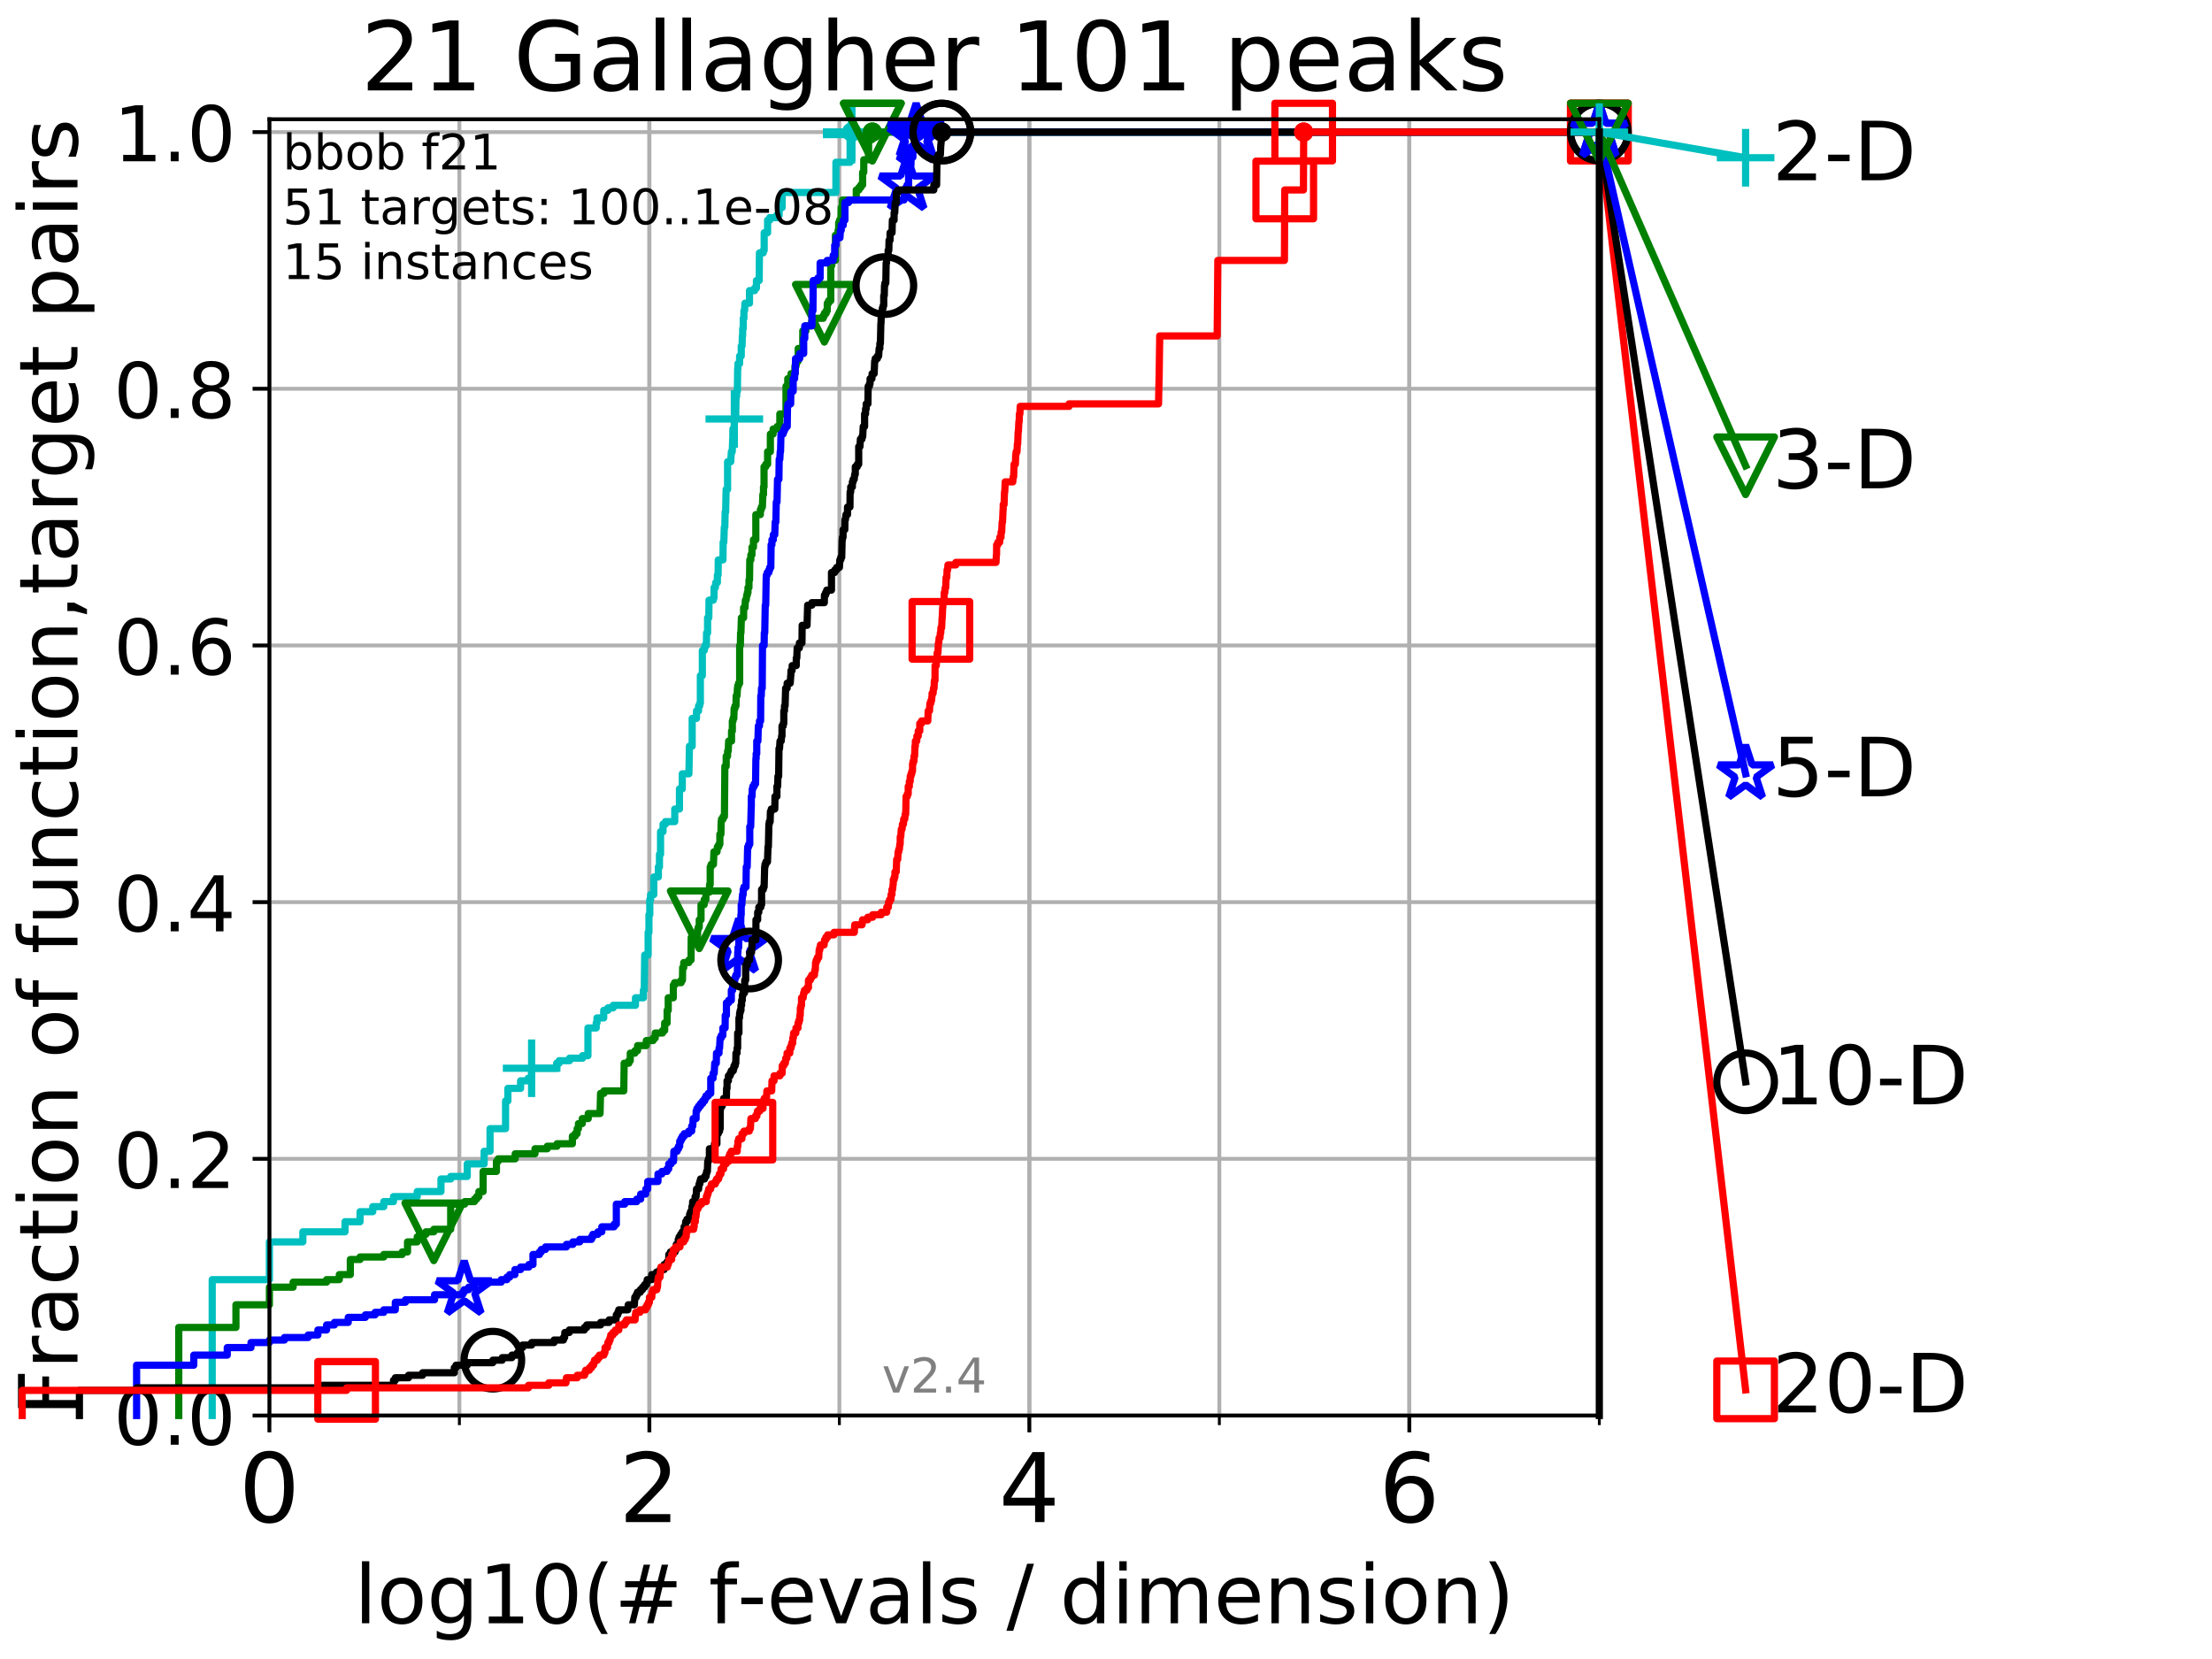 <?xml version="1.0" encoding="utf-8" standalone="no"?>
<!DOCTYPE svg PUBLIC "-//W3C//DTD SVG 1.1//EN"
  "http://www.w3.org/Graphics/SVG/1.1/DTD/svg11.dtd">
<!-- Created with matplotlib (http://matplotlib.org/) -->
<svg height="345.6pt" version="1.1" viewBox="0 0 460.8 345.6" width="460.8pt" xmlns="http://www.w3.org/2000/svg" xmlns:xlink="http://www.w3.org/1999/xlink">
 <defs>
  <style type="text/css">
*{stroke-linecap:butt;stroke-linejoin:round;}
  </style>
 </defs>
 <g id="figure_1">
  <g id="patch_1">
   <path d="M 0 345.6 
L 460.8 345.6 
L 460.8 0 
L 0 0 
z
" style="fill:#ffffff;"/>
  </g>
  <g id="axes_1">
   <g id="patch_2">
    <path d="M 56.12 294.88 
L 333.168 294.88 
L 333.168 24.84 
L 56.12 24.84 
z
" style="fill:#ffffff;"/>
   </g>
   <g id="matplotlib.axis_1">
    <g id="xtick_1">
     <g id="line2d_1">
      <path clip-path="url(#pd5bb74f0dc)" d="M 56.12 294.88 
L 56.12 24.84 
" style="fill:none;stroke:#b0b0b0;stroke-linecap:square;stroke-width:0.8;"/>
     </g>
     <g id="line2d_2">
      <defs>
       <path d="M 0 0 
L 0 3.5 
" id="m81c83dc08c" style="stroke:#000000;stroke-width:0.8;"/>
      </defs>
      <g>
       <use style="stroke:#000000;stroke-width:0.8;" x="56.12" xlink:href="#m81c83dc08c" y="294.88"/>
      </g>
     </g>
     <g id="text_1">
      <!-- 0 -->
      <defs>
       <path d="M 31.781 66.406 
Q 24.172 66.406 20.328 58.906 
Q 16.5 51.422 16.5 36.375 
Q 16.5 21.391 20.328 13.891 
Q 24.172 6.391 31.781 6.391 
Q 39.453 6.391 43.281 13.891 
Q 47.125 21.391 47.125 36.375 
Q 47.125 51.422 43.281 58.906 
Q 39.453 66.406 31.781 66.406 
z
M 31.781 74.219 
Q 44.047 74.219 50.516 64.516 
Q 56.984 54.828 56.984 36.375 
Q 56.984 17.969 50.516 8.266 
Q 44.047 -1.422 31.781 -1.422 
Q 19.531 -1.422 13.062 8.266 
Q 6.594 17.969 6.594 36.375 
Q 6.594 54.828 13.062 64.516 
Q 19.531 74.219 31.781 74.219 
z
" id="DejaVuSans-30"/>
      </defs>
      <g transform="translate(49.758 317.077)scale(0.2 -0.2)">
       <use xlink:href="#DejaVuSans-30"/>
      </g>
     </g>
    </g>
    <g id="xtick_2">
     <g id="line2d_3">
      <path clip-path="url(#pd5bb74f0dc)" d="M 135.277 294.88 
L 135.277 24.84 
" style="fill:none;stroke:#b0b0b0;stroke-linecap:square;stroke-width:0.8;"/>
     </g>
     <g id="line2d_4">
      <g>
       <use style="stroke:#000000;stroke-width:0.8;" x="135.277" xlink:href="#m81c83dc08c" y="294.88"/>
      </g>
     </g>
     <g id="text_2">
      <!-- 2 -->
      <defs>
       <path d="M 19.188 8.297 
L 53.609 8.297 
L 53.609 0 
L 7.328 0 
L 7.328 8.297 
Q 12.938 14.109 22.625 23.891 
Q 32.328 33.688 34.812 36.531 
Q 39.547 41.844 41.422 45.531 
Q 43.312 49.219 43.312 52.781 
Q 43.312 58.594 39.234 62.25 
Q 35.156 65.922 28.609 65.922 
Q 23.969 65.922 18.812 64.312 
Q 13.672 62.703 7.812 59.422 
L 7.812 69.391 
Q 13.766 71.781 18.938 73 
Q 24.125 74.219 28.422 74.219 
Q 39.75 74.219 46.484 68.547 
Q 53.219 62.891 53.219 53.422 
Q 53.219 48.922 51.531 44.891 
Q 49.859 40.875 45.406 35.406 
Q 44.188 33.984 37.641 27.219 
Q 31.109 20.453 19.188 8.297 
z
" id="DejaVuSans-32"/>
      </defs>
      <g transform="translate(128.914 317.077)scale(0.2 -0.2)">
       <use xlink:href="#DejaVuSans-32"/>
      </g>
     </g>
    </g>
    <g id="xtick_3">
     <g id="line2d_5">
      <path clip-path="url(#pd5bb74f0dc)" d="M 214.433 294.88 
L 214.433 24.84 
" style="fill:none;stroke:#b0b0b0;stroke-linecap:square;stroke-width:0.8;"/>
     </g>
     <g id="line2d_6">
      <g>
       <use style="stroke:#000000;stroke-width:0.8;" x="214.433" xlink:href="#m81c83dc08c" y="294.88"/>
      </g>
     </g>
     <g id="text_3">
      <!-- 4 -->
      <defs>
       <path d="M 37.797 64.312 
L 12.891 25.391 
L 37.797 25.391 
z
M 35.203 72.906 
L 47.609 72.906 
L 47.609 25.391 
L 58.016 25.391 
L 58.016 17.188 
L 47.609 17.188 
L 47.609 0 
L 37.797 0 
L 37.797 17.188 
L 4.891 17.188 
L 4.891 26.703 
z
" id="DejaVuSans-34"/>
      </defs>
      <g transform="translate(208.071 317.077)scale(0.2 -0.2)">
       <use xlink:href="#DejaVuSans-34"/>
      </g>
     </g>
    </g>
    <g id="xtick_4">
     <g id="line2d_7">
      <path clip-path="url(#pd5bb74f0dc)" d="M 293.59 294.88 
L 293.59 24.84 
" style="fill:none;stroke:#b0b0b0;stroke-linecap:square;stroke-width:0.8;"/>
     </g>
     <g id="line2d_8">
      <g>
       <use style="stroke:#000000;stroke-width:0.8;" x="293.59" xlink:href="#m81c83dc08c" y="294.88"/>
      </g>
     </g>
     <g id="text_4">
      <!-- 6 -->
      <defs>
       <path d="M 33.016 40.375 
Q 26.375 40.375 22.484 35.828 
Q 18.609 31.297 18.609 23.391 
Q 18.609 15.531 22.484 10.953 
Q 26.375 6.391 33.016 6.391 
Q 39.656 6.391 43.531 10.953 
Q 47.406 15.531 47.406 23.391 
Q 47.406 31.297 43.531 35.828 
Q 39.656 40.375 33.016 40.375 
z
M 52.594 71.297 
L 52.594 62.312 
Q 48.875 64.062 45.094 64.984 
Q 41.312 65.922 37.594 65.922 
Q 27.828 65.922 22.672 59.328 
Q 17.531 52.734 16.797 39.406 
Q 19.672 43.656 24.016 45.922 
Q 28.375 48.188 33.594 48.188 
Q 44.578 48.188 50.953 41.516 
Q 57.328 34.859 57.328 23.391 
Q 57.328 12.156 50.688 5.359 
Q 44.047 -1.422 33.016 -1.422 
Q 20.359 -1.422 13.672 8.266 
Q 6.984 17.969 6.984 36.375 
Q 6.984 53.656 15.188 63.938 
Q 23.391 74.219 37.203 74.219 
Q 40.922 74.219 44.703 73.484 
Q 48.484 72.75 52.594 71.297 
z
" id="DejaVuSans-36"/>
      </defs>
      <g transform="translate(287.227 317.077)scale(0.2 -0.2)">
       <use xlink:href="#DejaVuSans-36"/>
      </g>
     </g>
    </g>
    <g id="xtick_5">
     <g id="line2d_9">
      <path clip-path="url(#pd5bb74f0dc)" d="M 56.12 294.88 
L 56.12 24.84 
" style="fill:none;stroke:#b0b0b0;stroke-linecap:square;stroke-width:0.8;"/>
     </g>
     <g id="line2d_10">
      <defs>
       <path d="M 0 0 
L 0 2 
" id="m696be26939" style="stroke:#000000;stroke-width:0.6;"/>
      </defs>
      <g>
       <use style="stroke:#000000;stroke-width:0.6;" x="56.12" xlink:href="#m696be26939" y="294.88"/>
      </g>
     </g>
    </g>
    <g id="xtick_6">
     <g id="line2d_11">
      <path clip-path="url(#pd5bb74f0dc)" d="M 95.698 294.88 
L 95.698 24.84 
" style="fill:none;stroke:#b0b0b0;stroke-linecap:square;stroke-width:0.8;"/>
     </g>
     <g id="line2d_12">
      <g>
       <use style="stroke:#000000;stroke-width:0.6;" x="95.698" xlink:href="#m696be26939" y="294.88"/>
      </g>
     </g>
    </g>
    <g id="xtick_7">
     <g id="line2d_13">
      <path clip-path="url(#pd5bb74f0dc)" d="M 135.277 294.88 
L 135.277 24.84 
" style="fill:none;stroke:#b0b0b0;stroke-linecap:square;stroke-width:0.8;"/>
     </g>
     <g id="line2d_14">
      <g>
       <use style="stroke:#000000;stroke-width:0.6;" x="135.277" xlink:href="#m696be26939" y="294.88"/>
      </g>
     </g>
    </g>
    <g id="xtick_8">
     <g id="line2d_15">
      <path clip-path="url(#pd5bb74f0dc)" d="M 174.855 294.88 
L 174.855 24.84 
" style="fill:none;stroke:#b0b0b0;stroke-linecap:square;stroke-width:0.8;"/>
     </g>
     <g id="line2d_16">
      <g>
       <use style="stroke:#000000;stroke-width:0.6;" x="174.855" xlink:href="#m696be26939" y="294.88"/>
      </g>
     </g>
    </g>
    <g id="xtick_9">
     <g id="line2d_17">
      <path clip-path="url(#pd5bb74f0dc)" d="M 214.433 294.88 
L 214.433 24.84 
" style="fill:none;stroke:#b0b0b0;stroke-linecap:square;stroke-width:0.8;"/>
     </g>
     <g id="line2d_18">
      <g>
       <use style="stroke:#000000;stroke-width:0.6;" x="214.433" xlink:href="#m696be26939" y="294.88"/>
      </g>
     </g>
    </g>
    <g id="xtick_10">
     <g id="line2d_19">
      <path clip-path="url(#pd5bb74f0dc)" d="M 254.011 294.88 
L 254.011 24.84 
" style="fill:none;stroke:#b0b0b0;stroke-linecap:square;stroke-width:0.8;"/>
     </g>
     <g id="line2d_20">
      <g>
       <use style="stroke:#000000;stroke-width:0.6;" x="254.011" xlink:href="#m696be26939" y="294.88"/>
      </g>
     </g>
    </g>
    <g id="xtick_11">
     <g id="line2d_21">
      <path clip-path="url(#pd5bb74f0dc)" d="M 293.59 294.88 
L 293.59 24.84 
" style="fill:none;stroke:#b0b0b0;stroke-linecap:square;stroke-width:0.8;"/>
     </g>
     <g id="line2d_22">
      <g>
       <use style="stroke:#000000;stroke-width:0.6;" x="293.59" xlink:href="#m696be26939" y="294.88"/>
      </g>
     </g>
    </g>
    <g id="xtick_12">
     <g id="line2d_23">
      <path clip-path="url(#pd5bb74f0dc)" d="M 333.168 294.88 
L 333.168 24.84 
" style="fill:none;stroke:#b0b0b0;stroke-linecap:square;stroke-width:0.8;"/>
     </g>
     <g id="line2d_24">
      <g>
       <use style="stroke:#000000;stroke-width:0.6;" x="333.168" xlink:href="#m696be26939" y="294.88"/>
      </g>
     </g>
    </g>
    <g id="text_5">
     <!-- log10(# f-evals / dimension) -->
     <defs>
      <path d="M 9.422 75.984 
L 18.406 75.984 
L 18.406 0 
L 9.422 0 
z
" id="DejaVuSans-6c"/>
      <path d="M 30.609 48.391 
Q 23.391 48.391 19.188 42.75 
Q 14.984 37.109 14.984 27.297 
Q 14.984 17.484 19.156 11.844 
Q 23.344 6.203 30.609 6.203 
Q 37.797 6.203 41.984 11.859 
Q 46.188 17.531 46.188 27.297 
Q 46.188 37.016 41.984 42.703 
Q 37.797 48.391 30.609 48.391 
z
M 30.609 56 
Q 42.328 56 49.016 48.375 
Q 55.719 40.766 55.719 27.297 
Q 55.719 13.875 49.016 6.219 
Q 42.328 -1.422 30.609 -1.422 
Q 18.844 -1.422 12.172 6.219 
Q 5.516 13.875 5.516 27.297 
Q 5.516 40.766 12.172 48.375 
Q 18.844 56 30.609 56 
z
" id="DejaVuSans-6f"/>
      <path d="M 45.406 27.984 
Q 45.406 37.75 41.375 43.109 
Q 37.359 48.484 30.078 48.484 
Q 22.859 48.484 18.828 43.109 
Q 14.797 37.75 14.797 27.984 
Q 14.797 18.266 18.828 12.891 
Q 22.859 7.516 30.078 7.516 
Q 37.359 7.516 41.375 12.891 
Q 45.406 18.266 45.406 27.984 
z
M 54.391 6.781 
Q 54.391 -7.172 48.188 -13.984 
Q 42 -20.797 29.203 -20.797 
Q 24.469 -20.797 20.266 -20.094 
Q 16.062 -19.391 12.109 -17.922 
L 12.109 -9.188 
Q 16.062 -11.328 19.922 -12.344 
Q 23.781 -13.375 27.781 -13.375 
Q 36.625 -13.375 41.016 -8.766 
Q 45.406 -4.156 45.406 5.172 
L 45.406 9.625 
Q 42.625 4.781 38.281 2.391 
Q 33.938 0 27.875 0 
Q 17.828 0 11.672 7.656 
Q 5.516 15.328 5.516 27.984 
Q 5.516 40.672 11.672 48.328 
Q 17.828 56 27.875 56 
Q 33.938 56 38.281 53.609 
Q 42.625 51.219 45.406 46.391 
L 45.406 54.688 
L 54.391 54.688 
z
" id="DejaVuSans-67"/>
      <path d="M 12.406 8.297 
L 28.516 8.297 
L 28.516 63.922 
L 10.984 60.406 
L 10.984 69.391 
L 28.422 72.906 
L 38.281 72.906 
L 38.281 8.297 
L 54.391 8.297 
L 54.391 0 
L 12.406 0 
z
" id="DejaVuSans-31"/>
      <path d="M 31 75.875 
Q 24.469 64.656 21.281 53.656 
Q 18.109 42.672 18.109 31.391 
Q 18.109 20.125 21.312 9.062 
Q 24.516 -2 31 -13.188 
L 23.188 -13.188 
Q 15.875 -1.703 12.234 9.375 
Q 8.594 20.453 8.594 31.391 
Q 8.594 42.281 12.203 53.312 
Q 15.828 64.359 23.188 75.875 
z
" id="DejaVuSans-28"/>
      <path d="M 51.125 44 
L 36.922 44 
L 32.812 27.688 
L 47.125 27.688 
z
M 43.797 71.781 
L 38.719 51.516 
L 52.984 51.516 
L 58.109 71.781 
L 65.922 71.781 
L 60.891 51.516 
L 76.125 51.516 
L 76.125 44 
L 58.984 44 
L 54.984 27.688 
L 70.516 27.688 
L 70.516 20.219 
L 53.078 20.219 
L 48 0 
L 40.188 0 
L 45.219 20.219 
L 30.906 20.219 
L 25.875 0 
L 18.016 0 
L 23.094 20.219 
L 7.719 20.219 
L 7.719 27.688 
L 24.906 27.688 
L 29 44 
L 13.281 44 
L 13.281 51.516 
L 30.906 51.516 
L 35.891 71.781 
z
" id="DejaVuSans-23"/>
      <path id="DejaVuSans-20"/>
      <path d="M 37.109 75.984 
L 37.109 68.5 
L 28.516 68.5 
Q 23.688 68.5 21.797 66.547 
Q 19.922 64.594 19.922 59.516 
L 19.922 54.688 
L 34.719 54.688 
L 34.719 47.703 
L 19.922 47.703 
L 19.922 0 
L 10.891 0 
L 10.891 47.703 
L 2.297 47.703 
L 2.297 54.688 
L 10.891 54.688 
L 10.891 58.5 
Q 10.891 67.625 15.141 71.797 
Q 19.391 75.984 28.609 75.984 
z
" id="DejaVuSans-66"/>
      <path d="M 4.891 31.391 
L 31.203 31.391 
L 31.203 23.391 
L 4.891 23.391 
z
" id="DejaVuSans-2d"/>
      <path d="M 56.203 29.594 
L 56.203 25.203 
L 14.891 25.203 
Q 15.484 15.922 20.484 11.062 
Q 25.484 6.203 34.422 6.203 
Q 39.594 6.203 44.453 7.469 
Q 49.312 8.734 54.109 11.281 
L 54.109 2.781 
Q 49.266 0.734 44.188 -0.344 
Q 39.109 -1.422 33.891 -1.422 
Q 20.797 -1.422 13.156 6.188 
Q 5.516 13.812 5.516 26.812 
Q 5.516 40.234 12.766 48.109 
Q 20.016 56 32.328 56 
Q 43.359 56 49.781 48.891 
Q 56.203 41.797 56.203 29.594 
z
M 47.219 32.234 
Q 47.125 39.594 43.094 43.984 
Q 39.062 48.391 32.422 48.391 
Q 24.906 48.391 20.391 44.141 
Q 15.875 39.891 15.188 32.172 
z
" id="DejaVuSans-65"/>
      <path d="M 2.984 54.688 
L 12.5 54.688 
L 29.594 8.797 
L 46.688 54.688 
L 56.203 54.688 
L 35.688 0 
L 23.484 0 
z
" id="DejaVuSans-76"/>
      <path d="M 34.281 27.484 
Q 23.391 27.484 19.188 25 
Q 14.984 22.516 14.984 16.5 
Q 14.984 11.719 18.141 8.906 
Q 21.297 6.109 26.703 6.109 
Q 34.188 6.109 38.703 11.406 
Q 43.219 16.703 43.219 25.484 
L 43.219 27.484 
z
M 52.203 31.203 
L 52.203 0 
L 43.219 0 
L 43.219 8.297 
Q 40.141 3.328 35.547 0.953 
Q 30.953 -1.422 24.312 -1.422 
Q 15.922 -1.422 10.953 3.297 
Q 6 8.016 6 15.922 
Q 6 25.141 12.172 29.828 
Q 18.359 34.516 30.609 34.516 
L 43.219 34.516 
L 43.219 35.406 
Q 43.219 41.609 39.141 45 
Q 35.062 48.391 27.688 48.391 
Q 23 48.391 18.547 47.266 
Q 14.109 46.141 10.016 43.891 
L 10.016 52.203 
Q 14.938 54.109 19.578 55.047 
Q 24.219 56 28.609 56 
Q 40.484 56 46.344 49.844 
Q 52.203 43.703 52.203 31.203 
z
" id="DejaVuSans-61"/>
      <path d="M 44.281 53.078 
L 44.281 44.578 
Q 40.484 46.531 36.375 47.5 
Q 32.281 48.484 27.875 48.484 
Q 21.188 48.484 17.844 46.438 
Q 14.5 44.391 14.5 40.281 
Q 14.5 37.156 16.891 35.375 
Q 19.281 33.594 26.516 31.984 
L 29.594 31.297 
Q 39.156 29.25 43.188 25.516 
Q 47.219 21.781 47.219 15.094 
Q 47.219 7.469 41.188 3.016 
Q 35.156 -1.422 24.609 -1.422 
Q 20.219 -1.422 15.453 -0.562 
Q 10.688 0.297 5.422 2 
L 5.422 11.281 
Q 10.406 8.688 15.234 7.391 
Q 20.062 6.109 24.812 6.109 
Q 31.156 6.109 34.562 8.281 
Q 37.984 10.453 37.984 14.406 
Q 37.984 18.062 35.516 20.016 
Q 33.062 21.969 24.703 23.781 
L 21.578 24.516 
Q 13.234 26.266 9.516 29.906 
Q 5.812 33.547 5.812 39.891 
Q 5.812 47.609 11.281 51.797 
Q 16.75 56 26.812 56 
Q 31.781 56 36.172 55.266 
Q 40.578 54.547 44.281 53.078 
z
" id="DejaVuSans-73"/>
      <path d="M 25.391 72.906 
L 33.688 72.906 
L 8.297 -9.281 
L 0 -9.281 
z
" id="DejaVuSans-2f"/>
      <path d="M 45.406 46.391 
L 45.406 75.984 
L 54.391 75.984 
L 54.391 0 
L 45.406 0 
L 45.406 8.203 
Q 42.578 3.328 38.25 0.953 
Q 33.938 -1.422 27.875 -1.422 
Q 17.969 -1.422 11.734 6.484 
Q 5.516 14.406 5.516 27.297 
Q 5.516 40.188 11.734 48.094 
Q 17.969 56 27.875 56 
Q 33.938 56 38.25 53.625 
Q 42.578 51.266 45.406 46.391 
z
M 14.797 27.297 
Q 14.797 17.391 18.875 11.75 
Q 22.953 6.109 30.078 6.109 
Q 37.203 6.109 41.297 11.75 
Q 45.406 17.391 45.406 27.297 
Q 45.406 37.203 41.297 42.844 
Q 37.203 48.484 30.078 48.484 
Q 22.953 48.484 18.875 42.844 
Q 14.797 37.203 14.797 27.297 
z
" id="DejaVuSans-64"/>
      <path d="M 9.422 54.688 
L 18.406 54.688 
L 18.406 0 
L 9.422 0 
z
M 9.422 75.984 
L 18.406 75.984 
L 18.406 64.594 
L 9.422 64.594 
z
" id="DejaVuSans-69"/>
      <path d="M 52 44.188 
Q 55.375 50.25 60.062 53.125 
Q 64.75 56 71.094 56 
Q 79.641 56 84.281 50.016 
Q 88.922 44.047 88.922 33.016 
L 88.922 0 
L 79.891 0 
L 79.891 32.719 
Q 79.891 40.578 77.094 44.375 
Q 74.312 48.188 68.609 48.188 
Q 61.625 48.188 57.562 43.547 
Q 53.516 38.922 53.516 30.906 
L 53.516 0 
L 44.484 0 
L 44.484 32.719 
Q 44.484 40.625 41.703 44.406 
Q 38.922 48.188 33.109 48.188 
Q 26.219 48.188 22.156 43.531 
Q 18.109 38.875 18.109 30.906 
L 18.109 0 
L 9.078 0 
L 9.078 54.688 
L 18.109 54.688 
L 18.109 46.188 
Q 21.188 51.219 25.484 53.609 
Q 29.781 56 35.688 56 
Q 41.656 56 45.828 52.969 
Q 50 49.953 52 44.188 
z
" id="DejaVuSans-6d"/>
      <path d="M 54.891 33.016 
L 54.891 0 
L 45.906 0 
L 45.906 32.719 
Q 45.906 40.484 42.875 44.328 
Q 39.844 48.188 33.797 48.188 
Q 26.516 48.188 22.312 43.547 
Q 18.109 38.922 18.109 30.906 
L 18.109 0 
L 9.078 0 
L 9.078 54.688 
L 18.109 54.688 
L 18.109 46.188 
Q 21.344 51.125 25.703 53.562 
Q 30.078 56 35.797 56 
Q 45.219 56 50.047 50.172 
Q 54.891 44.344 54.891 33.016 
z
" id="DejaVuSans-6e"/>
      <path d="M 8.016 75.875 
L 15.828 75.875 
Q 23.141 64.359 26.781 53.312 
Q 30.422 42.281 30.422 31.391 
Q 30.422 20.453 26.781 9.375 
Q 23.141 -1.703 15.828 -13.188 
L 8.016 -13.188 
Q 14.5 -2 17.703 9.062 
Q 20.906 20.125 20.906 31.391 
Q 20.906 42.672 17.703 53.656 
Q 14.5 64.656 8.016 75.875 
z
" id="DejaVuSans-29"/>
     </defs>
     <g transform="translate(73.803 338.154)scale(0.17 -0.17)">
      <use xlink:href="#DejaVuSans-6c"/>
      <use x="27.783" xlink:href="#DejaVuSans-6f"/>
      <use x="88.965" xlink:href="#DejaVuSans-67"/>
      <use x="152.441" xlink:href="#DejaVuSans-31"/>
      <use x="216.064" xlink:href="#DejaVuSans-30"/>
      <use x="279.688" xlink:href="#DejaVuSans-28"/>
      <use x="318.701" xlink:href="#DejaVuSans-23"/>
      <use x="402.49" xlink:href="#DejaVuSans-20"/>
      <use x="434.277" xlink:href="#DejaVuSans-66"/>
      <use x="469.404" xlink:href="#DejaVuSans-2d"/>
      <use x="505.488" xlink:href="#DejaVuSans-65"/>
      <use x="567.012" xlink:href="#DejaVuSans-76"/>
      <use x="626.191" xlink:href="#DejaVuSans-61"/>
      <use x="687.471" xlink:href="#DejaVuSans-6c"/>
      <use x="715.254" xlink:href="#DejaVuSans-73"/>
      <use x="767.354" xlink:href="#DejaVuSans-20"/>
      <use x="799.141" xlink:href="#DejaVuSans-2f"/>
      <use x="832.832" xlink:href="#DejaVuSans-20"/>
      <use x="864.619" xlink:href="#DejaVuSans-64"/>
      <use x="928.096" xlink:href="#DejaVuSans-69"/>
      <use x="955.879" xlink:href="#DejaVuSans-6d"/>
      <use x="1053.291" xlink:href="#DejaVuSans-65"/>
      <use x="1114.814" xlink:href="#DejaVuSans-6e"/>
      <use x="1178.193" xlink:href="#DejaVuSans-73"/>
      <use x="1230.293" xlink:href="#DejaVuSans-69"/>
      <use x="1258.076" xlink:href="#DejaVuSans-6f"/>
      <use x="1319.258" xlink:href="#DejaVuSans-6e"/>
      <use x="1382.637" xlink:href="#DejaVuSans-29"/>
     </g>
    </g>
   </g>
   <g id="matplotlib.axis_2">
    <g id="ytick_1">
     <g id="line2d_25">
      <path clip-path="url(#pd5bb74f0dc)" d="M 56.12 294.88 
L 333.168 294.88 
" style="fill:none;stroke:#b0b0b0;stroke-linecap:square;stroke-width:0.8;"/>
     </g>
     <g id="line2d_26">
      <defs>
       <path d="M 0 0 
L -3.5 0 
" id="mbf0314cde6" style="stroke:#000000;stroke-width:0.8;"/>
      </defs>
      <g>
       <use style="stroke:#000000;stroke-width:0.8;" x="56.12" xlink:href="#mbf0314cde6" y="294.88"/>
      </g>
     </g>
     <g id="text_6">
      <!-- 0.0 -->
      <defs>
       <path d="M 10.688 12.406 
L 21 12.406 
L 21 0 
L 10.688 0 
z
" id="DejaVuSans-2e"/>
      </defs>
      <g transform="translate(23.675 300.959)scale(0.16 -0.16)">
       <use xlink:href="#DejaVuSans-30"/>
       <use x="63.623" xlink:href="#DejaVuSans-2e"/>
       <use x="95.41" xlink:href="#DejaVuSans-30"/>
      </g>
     </g>
    </g>
    <g id="ytick_2">
     <g id="line2d_27">
      <path clip-path="url(#pd5bb74f0dc)" d="M 56.12 241.407 
L 333.168 241.407 
" style="fill:none;stroke:#b0b0b0;stroke-linecap:square;stroke-width:0.8;"/>
     </g>
     <g id="line2d_28">
      <g>
       <use style="stroke:#000000;stroke-width:0.8;" x="56.12" xlink:href="#mbf0314cde6" y="241.407"/>
      </g>
     </g>
     <g id="text_7">
      <!-- 0.2 -->
      <g transform="translate(23.675 247.485)scale(0.16 -0.16)">
       <use xlink:href="#DejaVuSans-30"/>
       <use x="63.623" xlink:href="#DejaVuSans-2e"/>
       <use x="95.41" xlink:href="#DejaVuSans-32"/>
      </g>
     </g>
    </g>
    <g id="ytick_3">
     <g id="line2d_29">
      <path clip-path="url(#pd5bb74f0dc)" d="M 56.12 187.933 
L 333.168 187.933 
" style="fill:none;stroke:#b0b0b0;stroke-linecap:square;stroke-width:0.8;"/>
     </g>
     <g id="line2d_30">
      <g>
       <use style="stroke:#000000;stroke-width:0.8;" x="56.12" xlink:href="#mbf0314cde6" y="187.933"/>
      </g>
     </g>
     <g id="text_8">
      <!-- 0.4 -->
      <g transform="translate(23.675 194.012)scale(0.16 -0.16)">
       <use xlink:href="#DejaVuSans-30"/>
       <use x="63.623" xlink:href="#DejaVuSans-2e"/>
       <use x="95.41" xlink:href="#DejaVuSans-34"/>
      </g>
     </g>
    </g>
    <g id="ytick_4">
     <g id="line2d_31">
      <path clip-path="url(#pd5bb74f0dc)" d="M 56.12 134.46 
L 333.168 134.46 
" style="fill:none;stroke:#b0b0b0;stroke-linecap:square;stroke-width:0.8;"/>
     </g>
     <g id="line2d_32">
      <g>
       <use style="stroke:#000000;stroke-width:0.8;" x="56.12" xlink:href="#mbf0314cde6" y="134.46"/>
      </g>
     </g>
     <g id="text_9">
      <!-- 0.6 -->
      <g transform="translate(23.675 140.539)scale(0.16 -0.16)">
       <use xlink:href="#DejaVuSans-30"/>
       <use x="63.623" xlink:href="#DejaVuSans-2e"/>
       <use x="95.41" xlink:href="#DejaVuSans-36"/>
      </g>
     </g>
    </g>
    <g id="ytick_5">
     <g id="line2d_33">
      <path clip-path="url(#pd5bb74f0dc)" d="M 56.12 80.987 
L 333.168 80.987 
" style="fill:none;stroke:#b0b0b0;stroke-linecap:square;stroke-width:0.8;"/>
     </g>
     <g id="line2d_34">
      <g>
       <use style="stroke:#000000;stroke-width:0.8;" x="56.12" xlink:href="#mbf0314cde6" y="80.987"/>
      </g>
     </g>
     <g id="text_10">
      <!-- 0.8 -->
      <defs>
       <path d="M 31.781 34.625 
Q 24.75 34.625 20.719 30.859 
Q 16.703 27.094 16.703 20.516 
Q 16.703 13.922 20.719 10.156 
Q 24.75 6.391 31.781 6.391 
Q 38.812 6.391 42.859 10.172 
Q 46.922 13.969 46.922 20.516 
Q 46.922 27.094 42.891 30.859 
Q 38.875 34.625 31.781 34.625 
z
M 21.922 38.812 
Q 15.578 40.375 12.031 44.719 
Q 8.5 49.078 8.5 55.328 
Q 8.5 64.062 14.719 69.141 
Q 20.953 74.219 31.781 74.219 
Q 42.672 74.219 48.875 69.141 
Q 55.078 64.062 55.078 55.328 
Q 55.078 49.078 51.531 44.719 
Q 48 40.375 41.703 38.812 
Q 48.828 37.156 52.797 32.312 
Q 56.781 27.484 56.781 20.516 
Q 56.781 9.906 50.312 4.234 
Q 43.844 -1.422 31.781 -1.422 
Q 19.734 -1.422 13.25 4.234 
Q 6.781 9.906 6.781 20.516 
Q 6.781 27.484 10.781 32.312 
Q 14.797 37.156 21.922 38.812 
z
M 18.312 54.391 
Q 18.312 48.734 21.844 45.562 
Q 25.391 42.391 31.781 42.391 
Q 38.141 42.391 41.719 45.562 
Q 45.312 48.734 45.312 54.391 
Q 45.312 60.062 41.719 63.234 
Q 38.141 66.406 31.781 66.406 
Q 25.391 66.406 21.844 63.234 
Q 18.312 60.062 18.312 54.391 
z
" id="DejaVuSans-38"/>
      </defs>
      <g transform="translate(23.675 87.066)scale(0.16 -0.16)">
       <use xlink:href="#DejaVuSans-30"/>
       <use x="63.623" xlink:href="#DejaVuSans-2e"/>
       <use x="95.41" xlink:href="#DejaVuSans-38"/>
      </g>
     </g>
    </g>
    <g id="ytick_6">
     <g id="line2d_35">
      <path clip-path="url(#pd5bb74f0dc)" d="M 56.12 27.514 
L 333.168 27.514 
" style="fill:none;stroke:#b0b0b0;stroke-linecap:square;stroke-width:0.8;"/>
     </g>
     <g id="line2d_36">
      <g>
       <use style="stroke:#000000;stroke-width:0.8;" x="56.12" xlink:href="#mbf0314cde6" y="27.514"/>
      </g>
     </g>
     <g id="text_11">
      <!-- 1.0 -->
      <g transform="translate(23.675 33.592)scale(0.16 -0.16)">
       <use xlink:href="#DejaVuSans-31"/>
       <use x="63.623" xlink:href="#DejaVuSans-2e"/>
       <use x="95.41" xlink:href="#DejaVuSans-30"/>
      </g>
     </g>
    </g>
    <g id="text_12">
     <!-- Fraction of function,target pairs -->
     <defs>
      <path d="M 9.812 72.906 
L 51.703 72.906 
L 51.703 64.594 
L 19.672 64.594 
L 19.672 43.109 
L 48.578 43.109 
L 48.578 34.812 
L 19.672 34.812 
L 19.672 0 
L 9.812 0 
z
" id="DejaVuSans-46"/>
      <path d="M 41.109 46.297 
Q 39.594 47.172 37.812 47.578 
Q 36.031 48 33.891 48 
Q 26.266 48 22.188 43.047 
Q 18.109 38.094 18.109 28.812 
L 18.109 0 
L 9.078 0 
L 9.078 54.688 
L 18.109 54.688 
L 18.109 46.188 
Q 20.953 51.172 25.484 53.578 
Q 30.031 56 36.531 56 
Q 37.453 56 38.578 55.875 
Q 39.703 55.766 41.062 55.516 
z
" id="DejaVuSans-72"/>
      <path d="M 48.781 52.594 
L 48.781 44.188 
Q 44.969 46.297 41.141 47.344 
Q 37.312 48.391 33.406 48.391 
Q 24.656 48.391 19.812 42.844 
Q 14.984 37.312 14.984 27.297 
Q 14.984 17.281 19.812 11.734 
Q 24.656 6.203 33.406 6.203 
Q 37.312 6.203 41.141 7.25 
Q 44.969 8.297 48.781 10.406 
L 48.781 2.094 
Q 45.016 0.344 40.984 -0.531 
Q 36.969 -1.422 32.422 -1.422 
Q 20.062 -1.422 12.781 6.344 
Q 5.516 14.109 5.516 27.297 
Q 5.516 40.672 12.859 48.328 
Q 20.219 56 33.016 56 
Q 37.156 56 41.109 55.141 
Q 45.062 54.297 48.781 52.594 
z
" id="DejaVuSans-63"/>
      <path d="M 18.312 70.219 
L 18.312 54.688 
L 36.812 54.688 
L 36.812 47.703 
L 18.312 47.703 
L 18.312 18.016 
Q 18.312 11.328 20.141 9.422 
Q 21.969 7.516 27.594 7.516 
L 36.812 7.516 
L 36.812 0 
L 27.594 0 
Q 17.188 0 13.234 3.875 
Q 9.281 7.766 9.281 18.016 
L 9.281 47.703 
L 2.688 47.703 
L 2.688 54.688 
L 9.281 54.688 
L 9.281 70.219 
z
" id="DejaVuSans-74"/>
      <path d="M 8.5 21.578 
L 8.5 54.688 
L 17.484 54.688 
L 17.484 21.922 
Q 17.484 14.156 20.5 10.266 
Q 23.531 6.391 29.594 6.391 
Q 36.859 6.391 41.078 11.031 
Q 45.312 15.672 45.312 23.688 
L 45.312 54.688 
L 54.297 54.688 
L 54.297 0 
L 45.312 0 
L 45.312 8.406 
Q 42.047 3.422 37.719 1 
Q 33.406 -1.422 27.688 -1.422 
Q 18.266 -1.422 13.375 4.438 
Q 8.5 10.297 8.5 21.578 
z
M 31.109 56 
z
" id="DejaVuSans-75"/>
      <path d="M 11.719 12.406 
L 22.016 12.406 
L 22.016 4 
L 14.016 -11.625 
L 7.719 -11.625 
L 11.719 4 
z
" id="DejaVuSans-2c"/>
      <path d="M 18.109 8.203 
L 18.109 -20.797 
L 9.078 -20.797 
L 9.078 54.688 
L 18.109 54.688 
L 18.109 46.391 
Q 20.953 51.266 25.266 53.625 
Q 29.594 56 35.594 56 
Q 45.562 56 51.781 48.094 
Q 58.016 40.188 58.016 27.297 
Q 58.016 14.406 51.781 6.484 
Q 45.562 -1.422 35.594 -1.422 
Q 29.594 -1.422 25.266 0.953 
Q 20.953 3.328 18.109 8.203 
z
M 48.688 27.297 
Q 48.688 37.203 44.609 42.844 
Q 40.531 48.484 33.406 48.484 
Q 26.266 48.484 22.188 42.844 
Q 18.109 37.203 18.109 27.297 
Q 18.109 17.391 22.188 11.75 
Q 26.266 6.109 33.406 6.109 
Q 40.531 6.109 44.609 11.75 
Q 48.688 17.391 48.688 27.297 
z
" id="DejaVuSans-70"/>
     </defs>
     <g transform="translate(16.14 294.999)rotate(-90)scale(0.17 -0.17)">
      <use xlink:href="#DejaVuSans-46"/>
      <use x="57.41" xlink:href="#DejaVuSans-72"/>
      <use x="98.523" xlink:href="#DejaVuSans-61"/>
      <use x="159.803" xlink:href="#DejaVuSans-63"/>
      <use x="214.783" xlink:href="#DejaVuSans-74"/>
      <use x="253.992" xlink:href="#DejaVuSans-69"/>
      <use x="281.775" xlink:href="#DejaVuSans-6f"/>
      <use x="342.957" xlink:href="#DejaVuSans-6e"/>
      <use x="406.336" xlink:href="#DejaVuSans-20"/>
      <use x="438.123" xlink:href="#DejaVuSans-6f"/>
      <use x="499.305" xlink:href="#DejaVuSans-66"/>
      <use x="534.51" xlink:href="#DejaVuSans-20"/>
      <use x="566.297" xlink:href="#DejaVuSans-66"/>
      <use x="601.502" xlink:href="#DejaVuSans-75"/>
      <use x="664.881" xlink:href="#DejaVuSans-6e"/>
      <use x="728.26" xlink:href="#DejaVuSans-63"/>
      <use x="783.24" xlink:href="#DejaVuSans-74"/>
      <use x="822.449" xlink:href="#DejaVuSans-69"/>
      <use x="850.232" xlink:href="#DejaVuSans-6f"/>
      <use x="911.414" xlink:href="#DejaVuSans-6e"/>
      <use x="974.793" xlink:href="#DejaVuSans-2c"/>
      <use x="1006.58" xlink:href="#DejaVuSans-74"/>
      <use x="1045.789" xlink:href="#DejaVuSans-61"/>
      <use x="1107.068" xlink:href="#DejaVuSans-72"/>
      <use x="1148.166" xlink:href="#DejaVuSans-67"/>
      <use x="1211.643" xlink:href="#DejaVuSans-65"/>
      <use x="1273.166" xlink:href="#DejaVuSans-74"/>
      <use x="1312.375" xlink:href="#DejaVuSans-20"/>
      <use x="1344.162" xlink:href="#DejaVuSans-70"/>
      <use x="1407.639" xlink:href="#DejaVuSans-61"/>
      <use x="1468.918" xlink:href="#DejaVuSans-69"/>
      <use x="1496.701" xlink:href="#DejaVuSans-72"/>
      <use x="1537.814" xlink:href="#DejaVuSans-73"/>
     </g>
    </g>
   </g>
   <g id="line2d_37">
    <defs>
     <path d="M 0 1.5 
C 0.398 1.5 0.779 1.342 1.061 1.061 
C 1.342 0.779 1.5 0.398 1.5 0 
C 1.5 -0.398 1.342 -0.779 1.061 -1.061 
C 0.779 -1.342 0.398 -1.5 0 -1.5 
C -0.398 -1.5 -0.779 -1.342 -1.061 -1.061 
C -1.342 -0.779 -1.5 -0.398 -1.5 0 
C -1.5 0.398 -1.342 0.779 -1.061 1.061 
C -0.779 1.342 -0.398 1.5 0 1.5 
z
" id="m7f63e3b11b" style="stroke:#00bfbf;"/>
    </defs>
    <g>
     <use style="fill:#00bfbf;stroke:#00bfbf;" x="177.428" xlink:href="#m7f63e3b11b" y="27.514"/>
     <use style="fill:#00bfbf;stroke:#00bfbf;" x="177.428" xlink:href="#m7f63e3b11b" y="27.514"/>
    </g>
   </g>
   <g id="line2d_38">
    <path d="M 44.206 294.88 
L 44.206 266.571 
L 56.12 266.571 
L 56.12 258.707 
L 63.089 258.707 
L 63.089 256.61 
L 71.87 256.61 
L 71.87 254.513 
L 75.004 254.513 
L 75.004 252.416 
L 77.653 252.416 
L 77.653 251.367 
L 79.949 251.367 
L 79.949 250.319 
L 81.973 250.319 
L 81.973 249.27 
L 86.918 249.27 
L 86.918 248.222 
L 91.863 248.222 
L 91.863 245.601 
L 93.887 245.601 
L 93.887 245.076 
L 97.337 245.076 
L 97.337 242.455 
L 100.857 242.455 
L 100.857 239.834 
L 102.085 239.834 
L 102.085 235.116 
L 105.317 235.116 
L 105.317 229.349 
L 105.802 229.349 
L 105.802 226.728 
L 108.451 226.728 
L 108.451 225.155 
L 110.015 225.155 
L 110.015 224.631 
L 110.746 224.631 
L 110.746 222.534 
L 115.958 222.534 
L 115.958 221.485 
L 116.479 221.485 
L 116.479 220.961 
L 118.645 220.961 
L 118.645 220.437 
L 121.359 220.437 
L 121.359 219.913 
L 122.481 219.913 
L 122.481 214.146 
L 124.201 214.146 
L 124.201 213.097 
L 124.364 213.097 
L 124.364 212.049 
L 125.765 212.049 
L 125.765 210.476 
L 126.639 210.476 
L 126.639 209.952 
L 127.739 209.952 
L 127.739 209.428 
L 132.382 209.428 
L 132.382 207.855 
L 134.029 207.855 
L 134.029 206.282 
L 134.213 206.282 
L 134.304 198.943 
L 135.017 198.943 
L 135.017 194.224 
L 135.19 194.224 
L 135.19 190.555 
L 135.362 190.555 
L 135.362 187.409 
L 135.532 187.409 
L 135.532 186.361 
L 136.197 186.361 
L 136.197 182.691 
L 137.148 182.691 
L 137.148 180.594 
L 137.377 180.594 
L 137.377 177.973 
L 137.604 177.973 
L 137.604 173.255 
L 138.122 173.255 
L 138.122 171.682 
L 138.624 171.682 
L 138.624 171.158 
L 140.562 171.158 
L 140.562 168.536 
L 141.544 168.536 
L 141.544 164.342 
L 142.131 164.342 
L 142.131 161.197 
L 143.516 161.197 
L 143.622 155.43 
L 144.194 155.43 
L 144.194 149.663 
L 145.091 149.663 
L 145.091 148.091 
L 145.522 148.091 
L 145.522 147.042 
L 145.758 147.042 
L 145.758 146.518 
L 145.897 146.518 
L 145.897 140.751 
L 146.309 140.751 
L 146.309 135.509 
L 146.712 135.509 
L 146.712 134.984 
L 146.844 134.984 
L 146.844 134.46 
L 147.148 134.46 
L 147.191 131.839 
L 147.404 131.839 
L 147.404 128.693 
L 147.657 128.693 
L 147.699 125.024 
L 148.593 125.024 
L 148.593 124.499 
L 148.751 124.499 
L 148.751 122.403 
L 149.023 122.403 
L 149.1 121.354 
L 149.443 121.354 
L 149.443 119.781 
L 149.593 119.781 
L 149.63 116.636 
L 150.609 116.636 
L 150.644 112.966 
L 150.784 112.966 
L 150.888 109.821 
L 150.992 109.821 
L 151.061 106.675 
L 151.163 106.675 
L 151.265 101.957 
L 151.568 101.957 
L 151.568 96.19 
L 152.221 96.19 
L 152.317 94.617 
L 152.349 94.617 
L 152.349 94.093 
L 152.539 94.093 
L 152.633 91.472 
L 152.665 91.472 
L 152.665 89.375 
L 152.974 89.375 
L 152.974 87.278 
L 153.248 87.278 
L 153.339 82.56 
L 153.459 82.56 
L 153.459 81.511 
L 153.607 81.511 
L 153.666 76.793 
L 153.725 76.793 
L 153.725 75.744 
L 154.074 75.744 
L 154.074 74.172 
L 154.416 74.172 
L 154.416 72.075 
L 154.585 72.075 
L 154.64 69.978 
L 154.696 69.978 
L 154.724 68.405 
L 154.834 68.405 
L 154.834 66.308 
L 154.972 66.308 
L 154.972 64.735 
L 155.108 64.735 
L 155.189 63.163 
L 156.134 63.163 
L 156.134 60.541 
L 157.198 60.541 
L 157.198 60.017 
L 157.578 60.017 
L 157.578 58.444 
L 158.155 58.444 
L 158.201 52.678 
L 158.997 52.678 
L 158.997 52.153 
L 159.191 52.153 
L 159.191 48.484 
L 159.903 48.484 
L 159.903 45.862 
L 160.348 45.862 
L 160.348 45.338 
L 161.822 45.338 
L 161.822 44.814 
L 162.31 44.814 
L 162.31 43.241 
L 162.941 43.241 
L 162.941 40.096 
L 174.135 40.096 
L 174.135 33.805 
L 177.092 33.805 
L 177.092 28.038 
L 177.428 28.038 
L 177.428 27.514 
L 333.168 27.514 
L 333.168 27.514 
" style="fill:none;stroke:#00bfbf;stroke-linecap:square;stroke-width:1.5;"/>
   </g>
   <g id="line2d_39">
    <defs>
     <path d="M -6 0 
L 6 0 
M 0 6 
L 0 -6 
" id="m8b86fd18fc" style="stroke:#00bfbf;stroke-width:1.5;"/>
    </defs>
    <g>
     <use style="fill-opacity:0;stroke:#00bfbf;stroke-width:1.5;" x="110.746" xlink:href="#m8b86fd18fc" y="222.534"/>
     <use style="fill-opacity:0;stroke:#00bfbf;stroke-width:1.5;" x="152.974" xlink:href="#m8b86fd18fc" y="87.278"/>
     <use style="fill-opacity:0;stroke:#00bfbf;stroke-width:1.5;" x="177.428" xlink:href="#m8b86fd18fc" y="28.038"/>
     <use style="fill-opacity:0;stroke:#00bfbf;stroke-width:1.5;" x="177.428" xlink:href="#m8b86fd18fc" y="27.514"/>
     <use style="fill-opacity:0;stroke:#00bfbf;stroke-width:1.5;" x="177.428" xlink:href="#m8b86fd18fc" y="27.514"/>
     <use style="fill-opacity:0;stroke:#00bfbf;stroke-width:1.5;" x="333.168" xlink:href="#m8b86fd18fc" y="27.514"/>
    </g>
   </g>
   <g id="line2d_40">
    <path style="fill:none;stroke:#00bfbf;stroke-linecap:square;stroke-width:1.5;"/>
    <g/>
   </g>
   <g id="line2d_41">
    <defs>
     <path d="M 0 1.5 
C 0.398 1.5 0.779 1.342 1.061 1.061 
C 1.342 0.779 1.5 0.398 1.5 0 
C 1.5 -0.398 1.342 -0.779 1.061 -1.061 
C 0.779 -1.342 0.398 -1.5 0 -1.5 
C -0.398 -1.5 -0.779 -1.342 -1.061 -1.061 
C -1.342 -0.779 -1.5 -0.398 -1.5 0 
C -1.5 0.398 -1.342 0.779 -1.061 1.061 
C -0.779 1.342 -0.398 1.5 0 1.5 
z
" id="md3475388ef" style="stroke:#008000;"/>
    </defs>
    <g>
     <use style="fill:#008000;stroke:#008000;" x="181.725" xlink:href="#md3475388ef" y="27.514"/>
     <use style="fill:#008000;stroke:#008000;" x="181.725" xlink:href="#md3475388ef" y="27.514"/>
    </g>
   </g>
   <g id="line2d_42">
    <path d="M 37.236 294.88 
L 37.236 276.531 
L 49.151 276.531 
L 49.151 271.813 
L 56.12 271.813 
L 56.12 268.143 
L 61.065 268.143 
L 61.065 267.095 
L 68.034 267.095 
L 68.034 266.571 
L 70.684 266.571 
L 70.684 265.522 
L 72.979 265.522 
L 72.979 262.377 
L 75.004 262.377 
L 75.004 261.852 
L 79.949 261.852 
L 79.949 261.328 
L 83.784 261.328 
L 83.784 260.804 
L 84.893 260.804 
L 84.893 258.707 
L 86.918 258.707 
L 86.918 257.658 
L 87.847 257.658 
L 87.847 257.134 
L 88.729 257.134 
L 88.729 256.61 
L 90.367 256.61 
L 90.367 256.086 
L 93.887 256.086 
L 93.887 250.843 
L 96.808 250.843 
L 96.808 250.319 
L 98.832 250.319 
L 98.832 249.795 
L 99.303 249.795 
L 99.303 249.27 
L 99.761 249.27 
L 99.761 248.222 
L 100.643 248.222 
L 100.643 244.028 
L 103.415 244.028 
L 103.415 241.931 
L 103.777 241.931 
L 103.777 241.407 
L 107.324 241.407 
L 107.324 240.358 
L 111.448 240.358 
L 111.448 239.31 
L 113.999 239.31 
L 113.999 238.785 
L 116.046 238.785 
L 116.046 238.261 
L 119.238 238.261 
L 119.238 236.689 
L 119.811 236.689 
L 119.811 236.164 
L 120.228 236.164 
L 120.228 235.116 
L 120.501 235.116 
L 120.501 234.067 
L 121.295 234.067 
L 121.295 233.019 
L 122.541 233.019 
L 122.541 231.97 
L 125.001 231.97 
L 125.104 227.776 
L 125.814 227.776 
L 125.814 227.252 
L 129.945 227.252 
L 130.023 221.485 
L 131.006 221.485 
L 131.006 220.961 
L 131.297 220.961 
L 131.297 219.388 
L 132.28 219.388 
L 132.28 218.864 
L 132.817 218.864 
L 132.817 217.816 
L 134.634 217.816 
L 134.634 216.767 
L 136.061 216.767 
L 136.061 216.243 
L 136.493 216.243 
L 136.493 215.194 
L 138.024 215.194 
L 138.024 214.67 
L 138.458 214.67 
L 138.458 213.097 
L 138.974 213.097 
L 138.974 210.476 
L 139.204 210.476 
L 139.204 207.855 
L 140.264 207.855 
L 140.264 205.234 
L 140.52 205.234 
L 140.52 204.709 
L 141.899 204.709 
L 141.899 204.185 
L 142.169 204.185 
L 142.208 201.564 
L 142.436 201.564 
L 142.436 200.515 
L 143.498 200.515 
L 143.498 199.991 
L 143.954 199.991 
L 143.988 195.273 
L 145.316 195.273 
L 145.316 193.7 
L 145.443 193.7 
L 145.443 193.176 
L 145.664 193.176 
L 145.664 191.603 
L 146.036 191.603 
L 146.036 188.458 
L 146.697 188.458 
L 146.697 187.409 
L 147.047 187.409 
L 147.047 185.836 
L 147.81 185.836 
L 147.81 184.264 
L 147.947 184.264 
L 147.947 180.594 
L 148.138 180.594 
L 148.138 180.07 
L 148.619 180.07 
L 148.725 177.449 
L 149.367 177.449 
L 149.443 176.4 
L 149.742 176.4 
L 149.742 175.876 
L 149.963 175.876 
L 149.963 173.779 
L 150.181 173.779 
L 150.229 171.158 
L 150.301 171.158 
L 150.301 170.633 
L 150.632 170.633 
L 150.632 170.109 
L 150.911 170.109 
L 151.003 159.624 
L 151.277 159.624 
L 151.277 157.527 
L 151.568 157.527 
L 151.568 156.479 
L 151.701 156.479 
L 151.788 154.382 
L 152.392 154.382 
L 152.392 152.285 
L 152.56 152.285 
L 152.56 150.188 
L 152.706 150.188 
L 152.706 149.663 
L 152.872 149.663 
L 152.933 147.566 
L 153.117 147.566 
L 153.117 147.042 
L 153.319 147.042 
L 153.359 144.945 
L 153.538 144.945 
L 153.617 143.372 
L 153.676 143.372 
L 153.676 142.848 
L 153.852 142.848 
L 153.852 142.324 
L 154.084 142.324 
L 154.084 134.46 
L 154.236 134.46 
L 154.274 131.839 
L 154.35 131.839 
L 154.444 128.693 
L 154.908 128.693 
L 154.908 126.596 
L 155.198 126.596 
L 155.27 125.024 
L 155.448 125.024 
L 155.554 123.975 
L 155.676 123.975 
L 155.676 123.451 
L 155.816 123.451 
L 155.816 122.403 
L 156.023 122.403 
L 156.023 120.83 
L 156.142 120.83 
L 156.193 116.636 
L 156.412 116.636 
L 156.412 115.587 
L 156.645 115.587 
L 156.645 114.015 
L 156.957 114.015 
L 156.957 112.442 
L 157.452 112.442 
L 157.452 107.199 
L 158.403 107.199 
L 158.403 106.151 
L 158.596 106.151 
L 158.596 105.627 
L 158.816 105.627 
L 158.918 103.005 
L 159.048 103.005 
L 159.048 101.433 
L 159.162 101.433 
L 159.162 97.239 
L 159.516 97.239 
L 159.516 96.714 
L 159.903 96.714 
L 159.903 94.093 
L 160.481 94.093 
L 160.481 90.423 
L 161.053 90.423 
L 161.053 89.375 
L 161.889 89.375 
L 161.889 88.851 
L 162.452 88.851 
L 162.452 86.229 
L 163.736 86.229 
L 163.736 80.463 
L 164.104 80.463 
L 164.104 78.89 
L 164.776 78.89 
L 164.776 77.841 
L 165.6 77.841 
L 165.6 76.269 
L 165.834 76.269 
L 165.834 75.744 
L 165.969 75.744 
L 165.969 75.22 
L 166.274 75.22 
L 166.274 72.599 
L 167.228 72.599 
L 167.228 68.929 
L 167.894 68.929 
L 167.894 67.881 
L 169 67.881 
L 169 67.356 
L 169.113 67.356 
L 169.113 66.832 
L 169.304 66.832 
L 169.304 66.308 
L 171.486 66.308 
L 171.486 65.784 
L 171.728 65.784 
L 171.728 65.259 
L 172.108 65.259 
L 172.108 64.735 
L 172.336 64.735 
L 172.336 63.163 
L 172.618 63.163 
L 172.618 62.638 
L 173.063 62.638 
L 173.063 55.299 
L 173.278 55.299 
L 173.278 54.25 
L 174.027 54.25 
L 174.027 49.008 
L 174.566 49.008 
L 174.589 47.959 
L 174.711 47.959 
L 174.711 46.387 
L 174.895 46.387 
L 174.895 45.862 
L 175.19 45.862 
L 175.24 43.241 
L 175.507 43.241 
L 175.507 41.668 
L 178.376 41.668 
L 178.376 39.571 
L 178.927 39.571 
L 178.927 39.047 
L 179.329 39.047 
L 179.329 38.523 
L 179.701 38.523 
L 179.701 35.902 
L 179.937 35.902 
L 179.937 33.28 
L 180.943 33.28 
L 180.943 29.086 
L 181.659 29.086 
L 181.725 27.514 
L 333.168 27.514 
L 333.168 27.514 
" style="fill:none;stroke:#008000;stroke-linecap:square;stroke-width:1.5;"/>
   </g>
   <g id="line2d_43">
    <defs>
     <path d="M -0 6 
L 6 -6 
L -6 -6 
z
" id="m4b64d754bf" style="stroke:#008000;stroke-linejoin:miter;stroke-width:1.5;"/>
    </defs>
    <g>
     <use style="fill-opacity:0;stroke:#008000;stroke-linejoin:miter;stroke-width:1.5;" x="90.367" xlink:href="#m4b64d754bf" y="256.61"/>
     <use style="fill-opacity:0;stroke:#008000;stroke-linejoin:miter;stroke-width:1.5;" x="145.664" xlink:href="#m4b64d754bf" y="191.603"/>
     <use style="fill-opacity:0;stroke:#008000;stroke-linejoin:miter;stroke-width:1.5;" x="171.728" xlink:href="#m4b64d754bf" y="65.259"/>
     <use style="fill-opacity:0;stroke:#008000;stroke-linejoin:miter;stroke-width:1.5;" x="181.725" xlink:href="#m4b64d754bf" y="27.514"/>
     <use style="fill-opacity:0;stroke:#008000;stroke-linejoin:miter;stroke-width:1.5;" x="181.725" xlink:href="#m4b64d754bf" y="27.514"/>
     <use style="fill-opacity:0;stroke:#008000;stroke-linejoin:miter;stroke-width:1.5;" x="333.168" xlink:href="#m4b64d754bf" y="27.514"/>
    </g>
   </g>
   <g id="line2d_44">
    <path style="fill:none;stroke:#008000;stroke-linecap:square;stroke-width:1.5;"/>
    <g/>
   </g>
   <g id="line2d_45">
    <defs>
     <path d="M 0 1.5 
C 0.398 1.5 0.779 1.342 1.061 1.061 
C 1.342 0.779 1.5 0.398 1.5 0 
C 1.5 -0.398 1.342 -0.779 1.061 -1.061 
C 0.779 -1.342 0.398 -1.5 0 -1.5 
C -0.398 -1.5 -0.779 -1.342 -1.061 -1.061 
C -1.342 -0.779 -1.5 -0.398 -1.5 0 
C -1.5 0.398 -1.342 0.779 -1.061 1.061 
C -0.779 1.342 -0.398 1.5 0 1.5 
z
" id="m07cc4d3a8b" style="stroke:#0000ff;"/>
    </defs>
    <g>
     <use style="fill:#0000ff;stroke:#0000ff;" x="190.844" xlink:href="#m07cc4d3a8b" y="27.514"/>
     <use style="fill:#0000ff;stroke:#0000ff;" x="190.844" xlink:href="#m07cc4d3a8b" y="27.514"/>
    </g>
   </g>
   <g id="line2d_46">
    <path d="M 28.456 294.88 
L 28.456 284.395 
L 40.37 284.395 
L 40.37 282.298 
L 47.34 282.298 
L 47.34 280.725 
L 52.284 280.725 
L 52.284 279.677 
L 56.12 279.677 
L 56.12 279.153 
L 59.254 279.153 
L 59.254 278.628 
L 64.199 278.628 
L 64.199 278.104 
L 66.223 278.104 
L 66.223 277.056 
L 68.034 277.056 
L 68.034 276.007 
L 69.673 276.007 
L 69.673 275.483 
L 72.544 275.483 
L 72.544 274.434 
L 76.113 274.434 
L 76.113 273.91 
L 78.137 273.91 
L 78.137 273.386 
L 79.949 273.386 
L 79.949 272.862 
L 82.351 272.862 
L 82.351 271.289 
L 84.458 271.289 
L 84.458 270.765 
L 90.523 270.765 
L 90.523 269.716 
L 96.372 269.716 
L 96.372 269.192 
L 96.7 269.192 
L 96.7 268.668 
L 97.646 268.668 
L 97.646 268.143 
L 98.832 268.143 
L 98.832 267.095 
L 104.41 267.095 
L 104.41 266.571 
L 105.609 266.571 
L 105.609 266.046 
L 106.179 266.046 
L 106.179 265.522 
L 107.265 265.522 
L 107.265 264.474 
L 108.451 264.474 
L 108.451 263.949 
L 110.164 263.949 
L 110.164 263.425 
L 111.031 263.425 
L 111.031 261.328 
L 112.385 261.328 
L 112.385 260.804 
L 112.771 260.804 
L 112.771 260.28 
L 113.64 260.28 
L 113.64 259.755 
L 118 259.755 
L 118 259.231 
L 119.354 259.231 
L 119.354 258.707 
L 120.77 258.707 
L 120.77 258.183 
L 123.224 258.183 
L 123.224 257.658 
L 123.499 257.658 
L 123.499 257.134 
L 124.557 257.134 
L 124.557 256.61 
L 125.372 256.61 
L 125.372 255.561 
L 127.925 255.561 
L 127.925 255.037 
L 128.393 255.037 
L 128.393 250.843 
L 130.147 250.843 
L 130.147 250.319 
L 132.644 250.319 
L 132.644 249.795 
L 133.466 249.795 
L 133.466 248.746 
L 134.503 248.746 
L 134.539 247.698 
L 134.929 247.698 
L 134.929 246.125 
L 137.07 246.125 
L 137.07 244.552 
L 137.887 244.552 
L 137.887 244.028 
L 138.946 244.028 
L 138.946 243.504 
L 139.304 243.504 
L 139.304 242.455 
L 139.813 242.455 
L 139.813 241.931 
L 140.307 241.931 
L 140.384 239.834 
L 141.06 239.834 
L 141.06 239.31 
L 141.352 239.31 
L 141.352 238.785 
L 141.592 238.785 
L 141.592 237.737 
L 141.852 237.737 
L 141.852 237.213 
L 142.131 237.213 
L 142.131 236.689 
L 142.541 236.689 
L 142.541 236.164 
L 143.462 236.164 
L 143.462 235.64 
L 144.091 235.64 
L 144.091 234.592 
L 144.316 234.592 
L 144.397 233.019 
L 145.013 233.019 
L 145.013 231.446 
L 145.188 231.446 
L 145.188 230.922 
L 145.532 230.922 
L 145.532 230.398 
L 145.943 230.398 
L 145.943 229.873 
L 146.381 229.873 
L 146.381 229.349 
L 146.791 229.349 
L 146.791 228.825 
L 147.053 228.825 
L 147.053 228.301 
L 147.548 228.301 
L 147.548 227.776 
L 148.062 227.776 
L 148.062 224.631 
L 148.545 224.631 
L 148.545 223.582 
L 148.782 223.582 
L 148.891 221.485 
L 149.215 221.485 
L 149.261 219.388 
L 149.786 219.388 
L 149.786 218.34 
L 149.904 218.34 
L 150.007 216.243 
L 150.239 216.243 
L 150.239 215.719 
L 150.581 215.719 
L 150.581 214.146 
L 151.054 214.146 
L 151.081 211.525 
L 151.326 211.525 
L 151.326 208.903 
L 151.793 208.903 
L 151.793 208.379 
L 152.349 208.379 
L 152.349 206.282 
L 152.627 206.282 
L 152.627 204.185 
L 153.084 204.185 
L 153.084 203.661 
L 153.279 203.661 
L 153.279 203.137 
L 153.589 203.137 
L 153.684 198.418 
L 153.731 198.418 
L 153.743 197.37 
L 153.883 197.37 
L 153.929 195.273 
L 154.011 195.273 
L 154.011 194.224 
L 154.274 194.224 
L 154.343 190.555 
L 154.41 190.555 
L 154.41 188.458 
L 154.545 188.458 
L 154.635 186.885 
L 154.679 186.885 
L 154.679 186.361 
L 154.812 186.361 
L 154.812 185.312 
L 154.966 185.312 
L 154.966 184.788 
L 155.409 184.788 
L 155.462 180.594 
L 155.652 180.594 
L 155.736 176.924 
L 155.767 176.924 
L 155.767 176.4 
L 155.964 176.4 
L 155.964 175.876 
L 156.19 175.876 
L 156.19 172.206 
L 156.382 172.206 
L 156.493 168.012 
L 156.513 168.012 
L 156.513 165.915 
L 156.662 165.915 
L 156.711 164.342 
L 156.829 164.342 
L 156.829 163.818 
L 157.121 163.818 
L 157.121 163.294 
L 157.399 163.294 
L 157.465 158.051 
L 157.522 158.051 
L 157.522 157.003 
L 157.644 157.003 
L 157.644 154.382 
L 157.885 154.382 
L 157.977 151.236 
L 158.214 151.236 
L 158.214 150.188 
L 158.448 150.188 
L 158.484 144.945 
L 158.59 144.945 
L 158.635 143.372 
L 158.784 143.372 
L 158.845 134.46 
L 159.182 134.46 
L 159.216 131.839 
L 159.31 131.839 
L 159.412 126.072 
L 159.513 126.072 
L 159.613 120.306 
L 159.646 120.306 
L 159.646 119.781 
L 159.829 119.781 
L 159.829 119.257 
L 160.163 119.257 
L 160.163 118.733 
L 160.34 118.733 
L 160.34 118.209 
L 160.578 118.209 
L 160.634 113.49 
L 160.806 113.49 
L 160.813 112.442 
L 161.099 112.442 
L 161.099 111.393 
L 161.395 111.393 
L 161.485 108.772 
L 161.627 108.772 
L 161.715 104.578 
L 161.87 104.578 
L 161.972 99.86 
L 162.26 99.86 
L 162.318 95.666 
L 162.452 95.666 
L 162.53 94.093 
L 162.6 94.093 
L 162.691 90.423 
L 163.132 90.423 
L 163.132 89.899 
L 163.342 89.899 
L 163.342 89.375 
L 163.588 89.375 
L 163.588 88.851 
L 163.994 88.851 
L 164.052 84.657 
L 164.161 84.657 
L 164.161 84.132 
L 164.71 84.132 
L 164.741 81.511 
L 165.229 81.511 
L 165.229 78.89 
L 165.533 78.89 
L 165.533 77.841 
L 165.663 77.841 
L 165.727 74.696 
L 166.594 74.696 
L 166.594 73.647 
L 167.424 73.647 
L 167.424 70.502 
L 167.65 70.502 
L 167.65 67.881 
L 169.146 67.881 
L 169.146 64.735 
L 169.351 64.735 
L 169.403 58.444 
L 170.367 58.444 
L 170.367 57.92 
L 170.847 57.92 
L 170.847 54.775 
L 172.31 54.775 
L 172.31 54.25 
L 173.57 54.25 
L 173.57 53.202 
L 173.879 53.202 
L 173.879 51.105 
L 174.168 51.105 
L 174.168 49.532 
L 174.978 49.532 
L 175.08 47.959 
L 175.246 47.959 
L 175.246 46.911 
L 175.667 46.911 
L 175.667 45.862 
L 176.011 45.862 
L 176.011 42.193 
L 176.778 42.193 
L 176.778 41.668 
L 188.318 41.668 
L 188.426 39.571 
L 188.7 39.571 
L 188.7 39.047 
L 188.961 39.047 
L 188.961 38.523 
L 189.277 38.523 
L 189.277 35.902 
L 189.484 35.902 
L 189.518 34.329 
L 189.772 34.329 
L 189.814 32.756 
L 190.177 32.756 
L 190.177 31.183 
L 190.548 31.183 
L 190.635 28.562 
L 190.844 28.562 
L 190.844 27.514 
L 333.168 27.514 
L 333.168 27.514 
" style="fill:none;stroke:#0000ff;stroke-linecap:square;stroke-width:1.5;"/>
   </g>
   <g id="line2d_47">
    <defs>
     <path d="M 0 -6 
L -1.347 -1.854 
L -5.706 -1.854 
L -2.18 0.708 
L -3.527 4.854 
L -0 2.292 
L 3.527 4.854 
L 2.18 0.708 
L 5.706 -1.854 
L 1.347 -1.854 
z
" id="m5b9a9ef482" style="stroke:#0000ff;stroke-linejoin:bevel;stroke-width:1.5;"/>
    </defs>
    <g>
     <use style="fill-opacity:0;stroke:#0000ff;stroke-linejoin:bevel;stroke-width:1.5;" x="96.7" xlink:href="#m5b9a9ef482" y="268.668"/>
     <use style="fill-opacity:0;stroke:#0000ff;stroke-linejoin:bevel;stroke-width:1.5;" x="153.883" xlink:href="#m5b9a9ef482" y="197.37"/>
     <use style="fill-opacity:0;stroke:#0000ff;stroke-linejoin:bevel;stroke-width:1.5;" x="188.961" xlink:href="#m5b9a9ef482" y="38.523"/>
     <use style="fill-opacity:0;stroke:#0000ff;stroke-linejoin:bevel;stroke-width:1.5;" x="190.844" xlink:href="#m5b9a9ef482" y="28.562"/>
     <use style="fill-opacity:0;stroke:#0000ff;stroke-linejoin:bevel;stroke-width:1.5;" x="190.844" xlink:href="#m5b9a9ef482" y="27.514"/>
     <use style="fill-opacity:0;stroke:#0000ff;stroke-linejoin:bevel;stroke-width:1.5;" x="333.168" xlink:href="#m5b9a9ef482" y="27.514"/>
    </g>
   </g>
   <g id="line2d_48">
    <path style="fill:none;stroke:#0000ff;stroke-linecap:square;stroke-width:1.5;"/>
    <g/>
   </g>
   <g id="line2d_49">
    <defs>
     <path d="M 0 1.5 
C 0.398 1.5 0.779 1.342 1.061 1.061 
C 1.342 0.779 1.5 0.398 1.5 0 
C 1.5 -0.398 1.342 -0.779 1.061 -1.061 
C 0.779 -1.342 0.398 -1.5 0 -1.5 
C -0.398 -1.5 -0.779 -1.342 -1.061 -1.061 
C -1.342 -0.779 -1.5 -0.398 -1.5 0 
C -1.5 0.398 -1.342 0.779 -1.061 1.061 
C -0.779 1.342 -0.398 1.5 0 1.5 
z
" id="mc48a19f8bb" style="stroke:#000000;"/>
    </defs>
    <g>
     <use style="stroke:#000000;" x="196.2" xlink:href="#mc48a19f8bb" y="27.514"/>
     <use style="stroke:#000000;" x="196.2" xlink:href="#mc48a19f8bb" y="27.514"/>
    </g>
   </g>
   <g id="line2d_50">
    <path d="M 16.542 294.88 
L 16.542 289.638 
L 28.456 289.638 
L 28.456 289.113 
L 67.153 289.113 
L 67.153 288.589 
L 81.973 288.589 
L 81.973 287.541 
L 82.351 287.541 
L 82.351 287.016 
L 85.107 287.016 
L 85.107 286.492 
L 88.027 286.492 
L 88.027 285.968 
L 94.635 285.968 
L 94.635 284.919 
L 94.997 284.919 
L 94.997 284.395 
L 97.337 284.395 
L 97.337 283.871 
L 102.668 283.871 
L 102.668 283.347 
L 104.616 283.347 
L 104.616 282.822 
L 106.64 282.822 
L 106.64 282.298 
L 107.784 282.298 
L 107.784 281.774 
L 108.287 281.774 
L 108.287 280.725 
L 108.856 280.725 
L 108.856 280.201 
L 110.746 280.201 
L 110.746 279.677 
L 115.421 279.677 
L 115.421 279.153 
L 117.378 279.153 
L 117.378 278.628 
L 117.62 278.628 
L 117.668 277.58 
L 118.6 277.58 
L 118.6 277.056 
L 121.741 277.056 
L 121.741 276.531 
L 122.225 276.531 
L 122.225 276.007 
L 125.125 276.007 
L 125.125 275.483 
L 126.893 275.483 
L 126.893 274.959 
L 128.316 274.959 
L 128.393 273.91 
L 128.698 273.91 
L 128.698 273.386 
L 128.898 273.386 
L 128.898 272.862 
L 130.784 272.862 
L 130.873 271.813 
L 132.156 271.813 
L 132.239 270.24 
L 132.544 270.24 
L 132.544 269.716 
L 132.784 269.716 
L 132.784 269.192 
L 133.389 269.192 
L 133.389 268.668 
L 133.843 268.668 
L 133.843 268.143 
L 134.286 268.143 
L 134.286 267.619 
L 134.7 267.619 
L 134.7 267.095 
L 134.824 267.095 
L 134.824 266.571 
L 135.768 266.571 
L 135.768 265.522 
L 136.758 265.522 
L 136.758 264.998 
L 137.483 264.998 
L 137.483 264.474 
L 138.353 264.474 
L 138.353 263.425 
L 138.932 263.425 
L 138.932 262.901 
L 139.276 262.901 
L 139.331 261.328 
L 139.667 261.328 
L 139.667 260.804 
L 140.637 260.804 
L 140.637 260.28 
L 140.887 260.28 
L 140.887 259.231 
L 141.292 259.231 
L 141.292 258.183 
L 141.473 258.183 
L 141.473 257.658 
L 141.793 257.658 
L 141.793 257.134 
L 142.131 257.134 
L 142.131 256.61 
L 142.508 256.61 
L 142.508 255.561 
L 142.776 255.561 
L 142.832 254.513 
L 143.106 254.513 
L 143.106 253.989 
L 143.664 253.989 
L 143.664 252.94 
L 143.842 252.94 
L 143.842 252.416 
L 144.132 252.416 
L 144.132 251.367 
L 144.255 251.367 
L 144.296 250.319 
L 144.807 250.319 
L 144.807 249.27 
L 145.013 249.27 
L 145.101 247.698 
L 145.532 247.698 
L 145.626 246.649 
L 145.786 246.649 
L 145.786 246.125 
L 145.934 246.125 
L 145.934 245.601 
L 146.773 245.601 
L 146.773 245.076 
L 147.079 245.076 
L 147.079 244.552 
L 147.191 244.552 
L 147.191 244.028 
L 147.362 244.028 
L 147.43 241.931 
L 147.582 241.931 
L 147.582 241.407 
L 147.782 241.407 
L 147.782 239.31 
L 148.743 239.31 
L 148.837 238.261 
L 149.345 238.261 
L 149.345 236.164 
L 149.63 236.164 
L 149.63 235.64 
L 149.904 235.64 
L 149.904 235.116 
L 150.029 235.116 
L 150.043 230.922 
L 150.159 230.922 
L 150.159 230.398 
L 150.46 230.398 
L 150.46 229.873 
L 150.672 229.873 
L 150.735 228.825 
L 151.326 228.825 
L 151.36 226.728 
L 151.454 226.728 
L 151.454 225.155 
L 151.74 225.155 
L 151.74 224.107 
L 152.099 224.107 
L 152.099 223.582 
L 152.324 223.582 
L 152.324 223.058 
L 152.764 223.058 
L 152.764 222.534 
L 152.913 222.534 
L 152.913 222.01 
L 153.151 222.01 
L 153.151 221.485 
L 153.279 221.485 
L 153.315 219.388 
L 153.536 219.388 
L 153.548 218.34 
L 153.66 218.34 
L 153.672 215.194 
L 153.935 215.194 
L 153.935 212.049 
L 154.051 212.049 
L 154.08 211 
L 154.195 211 
L 154.195 210.476 
L 154.36 210.476 
L 154.36 209.428 
L 154.484 209.428 
L 154.495 208.379 
L 154.635 208.379 
L 154.64 207.331 
L 154.768 207.331 
L 154.768 206.806 
L 155.113 206.806 
L 155.14 204.185 
L 155.339 204.185 
L 155.339 201.04 
L 155.689 201.04 
L 155.689 199.991 
L 156.169 199.991 
L 156.175 198.418 
L 156.558 198.418 
L 156.667 196.321 
L 156.672 196.321 
L 156.672 195.797 
L 157.456 195.797 
L 157.484 191.603 
L 157.835 191.603 
L 157.835 190.03 
L 158.073 190.03 
L 158.073 188.982 
L 158.497 188.982 
L 158.497 188.458 
L 158.652 188.458 
L 158.652 185.312 
L 159.01 185.312 
L 159.01 184.788 
L 159.182 184.788 
L 159.293 180.594 
L 159.357 180.594 
L 159.357 180.07 
L 159.542 180.07 
L 159.542 179.546 
L 159.878 179.546 
L 159.989 176.4 
L 160.07 176.4 
L 160.171 171.682 
L 160.26 171.682 
L 160.26 171.158 
L 160.436 171.158 
L 160.488 169.061 
L 160.669 169.061 
L 160.669 168.536 
L 161.402 168.536 
L 161.447 165.915 
L 161.848 165.915 
L 161.848 163.818 
L 161.994 163.818 
L 162.059 161.721 
L 162.207 161.721 
L 162.278 155.954 
L 162.389 155.954 
L 162.491 154.382 
L 162.74 154.382 
L 162.823 153.333 
L 162.903 153.333 
L 162.903 151.236 
L 163.156 151.236 
L 163.156 150.712 
L 163.278 150.712 
L 163.278 148.091 
L 163.422 148.091 
L 163.422 147.042 
L 163.552 147.042 
L 163.661 143.372 
L 163.975 143.372 
L 163.975 142.324 
L 164.616 142.324 
L 164.722 140.751 
L 164.744 140.751 
L 164.778 139.703 
L 164.999 139.703 
L 165.026 138.654 
L 165.876 138.654 
L 165.876 137.081 
L 165.988 137.081 
L 166.063 134.984 
L 166.524 134.984 
L 166.524 133.936 
L 167.065 133.936 
L 167.106 130.266 
L 168.122 130.266 
L 168.231 126.596 
L 168.246 126.596 
L 168.246 126.072 
L 169.12 126.072 
L 169.12 125.548 
L 171.722 125.548 
L 171.745 123.975 
L 171.988 123.975 
L 171.988 123.451 
L 172.222 123.451 
L 172.222 122.927 
L 173.213 122.927 
L 173.213 119.257 
L 173.888 119.257 
L 173.888 118.733 
L 174.289 118.733 
L 174.289 118.209 
L 174.867 118.209 
L 174.951 116.636 
L 175.15 116.636 
L 175.15 116.112 
L 175.345 116.112 
L 175.43 112.442 
L 175.489 112.442 
L 175.489 111.918 
L 175.623 111.918 
L 175.623 110.345 
L 175.986 110.345 
L 176.021 108.248 
L 176.119 108.248 
L 176.229 107.199 
L 176.549 107.199 
L 176.549 105.627 
L 177.06 105.627 
L 177.093 102.481 
L 177.215 102.481 
L 177.215 101.433 
L 177.565 101.433 
L 177.565 100.384 
L 177.722 100.384 
L 177.722 99.86 
L 177.95 99.86 
L 178.043 98.811 
L 178.174 98.811 
L 178.174 97.239 
L 178.579 97.239 
L 178.579 96.714 
L 178.885 96.714 
L 178.885 93.045 
L 179.144 93.045 
L 179.234 91.472 
L 179.566 91.472 
L 179.566 90.948 
L 179.72 90.948 
L 179.822 88.851 
L 180.11 88.851 
L 180.11 86.229 
L 180.311 86.229 
L 180.311 85.181 
L 180.448 85.181 
L 180.448 84.132 
L 180.802 84.132 
L 180.858 80.463 
L 181.12 80.463 
L 181.12 79.938 
L 181.251 79.938 
L 181.251 78.89 
L 181.645 78.89 
L 181.675 77.841 
L 182.102 77.841 
L 182.211 75.22 
L 182.326 75.22 
L 182.326 74.696 
L 182.774 74.696 
L 182.774 74.172 
L 183.035 74.172 
L 183.139 72.599 
L 183.289 72.599 
L 183.289 71.55 
L 183.402 71.55 
L 183.499 67.356 
L 183.531 67.356 
L 183.593 65.259 
L 183.8 65.259 
L 183.8 64.211 
L 183.962 64.211 
L 183.962 63.687 
L 184.097 63.687 
L 184.097 61.59 
L 184.211 61.59 
L 184.254 59.493 
L 184.335 59.493 
L 184.335 58.969 
L 184.532 58.969 
L 184.6 54.775 
L 184.69 54.775 
L 184.69 53.726 
L 185.015 53.726 
L 185.015 52.153 
L 185.157 52.153 
L 185.206 50.056 
L 185.412 50.056 
L 185.412 48.484 
L 185.83 48.484 
L 185.893 45.862 
L 186.258 45.862 
L 186.258 44.29 
L 186.399 44.29 
L 186.477 42.193 
L 186.717 42.193 
L 186.717 40.096 
L 187.042 40.096 
L 187.042 39.571 
L 194.524 39.571 
L 194.536 38.523 
L 195.114 38.523 
L 195.194 32.756 
L 195.436 32.756 
L 195.436 32.232 
L 195.898 32.232 
L 195.987 30.135 
L 196.012 30.135 
L 196.094 29.086 
L 196.2 29.086 
L 196.2 27.514 
L 333.168 27.514 
L 333.168 27.514 
" style="fill:none;stroke:#000000;stroke-linecap:square;stroke-width:1.5;"/>
   </g>
   <g id="line2d_51">
    <defs>
     <path d="M 0 6 
C 1.591 6 3.117 5.368 4.243 4.243 
C 5.368 3.117 6 1.591 6 0 
C 6 -1.591 5.368 -3.117 4.243 -4.243 
C 3.117 -5.368 1.591 -6 0 -6 
C -1.591 -6 -3.117 -5.368 -4.243 -4.243 
C -5.368 -3.117 -6 -1.591 -6 0 
C -6 1.591 -5.368 3.117 -4.243 4.243 
C -3.117 5.368 -1.591 6 0 6 
z
" id="m36cb00ec92" style="stroke:#000000;stroke-width:1.5;"/>
    </defs>
    <g>
     <use style="fill-opacity:0;stroke:#000000;stroke-width:1.5;" x="102.668" xlink:href="#m36cb00ec92" y="283.347"/>
     <use style="fill-opacity:0;stroke:#000000;stroke-width:1.5;" x="156.169" xlink:href="#m36cb00ec92" y="199.991"/>
     <use style="fill-opacity:0;stroke:#000000;stroke-width:1.5;" x="184.335" xlink:href="#m36cb00ec92" y="59.493"/>
     <use style="fill-opacity:0;stroke:#000000;stroke-width:1.5;" x="196.2" xlink:href="#m36cb00ec92" y="27.514"/>
     <use style="fill-opacity:0;stroke:#000000;stroke-width:1.5;" x="196.2" xlink:href="#m36cb00ec92" y="27.514"/>
     <use style="fill-opacity:0;stroke:#000000;stroke-width:1.5;" x="333.168" xlink:href="#m36cb00ec92" y="27.514"/>
    </g>
   </g>
   <g id="line2d_52">
    <path style="fill:none;stroke:#000000;stroke-linecap:square;stroke-width:1.5;"/>
    <g/>
   </g>
   <g id="line2d_53">
    <defs>
     <path d="M 0 1.5 
C 0.398 1.5 0.779 1.342 1.061 1.061 
C 1.342 0.779 1.5 0.398 1.5 0 
C 1.5 -0.398 1.342 -0.779 1.061 -1.061 
C 0.779 -1.342 0.398 -1.5 0 -1.5 
C -0.398 -1.5 -0.779 -1.342 -1.061 -1.061 
C -1.342 -0.779 -1.5 -0.398 -1.5 0 
C -1.5 0.398 -1.342 0.779 -1.061 1.061 
C -0.779 1.342 -0.398 1.5 0 1.5 
z
" id="m27853478c5" style="stroke:#ff0000;"/>
    </defs>
    <g>
     <use style="fill:#ff0000;stroke:#ff0000;" x="271.58" xlink:href="#m27853478c5" y="27.514"/>
     <use style="fill:#ff0000;stroke:#ff0000;" x="271.58" xlink:href="#m27853478c5" y="27.514"/>
    </g>
   </g>
   <g id="line2d_54">
    <path d="M 4.627 294.88 
L 4.627 289.638 
L 72.21 289.638 
L 72.21 289.113 
L 110.089 289.113 
L 110.089 288.589 
L 114.322 288.589 
L 114.322 288.065 
L 117.906 288.065 
L 118 287.016 
L 120.242 287.016 
L 120.242 286.492 
L 121.779 286.492 
L 121.779 285.968 
L 122.004 285.968 
L 122.004 285.444 
L 122.786 285.444 
L 122.786 284.919 
L 123.242 284.919 
L 123.242 284.395 
L 123.652 284.395 
L 123.652 283.871 
L 123.837 283.871 
L 123.837 283.347 
L 124.445 283.347 
L 124.445 282.822 
L 124.859 282.822 
L 124.859 282.298 
L 125.809 282.298 
L 125.809 281.774 
L 126.032 281.774 
L 126.046 280.725 
L 126.553 280.725 
L 126.61 279.677 
L 126.893 279.677 
L 126.893 279.153 
L 127.101 279.153 
L 127.101 278.628 
L 127.225 278.628 
L 127.225 278.104 
L 127.686 278.104 
L 127.686 277.58 
L 128.186 277.58 
L 128.186 277.056 
L 128.911 277.056 
L 128.911 276.007 
L 130.136 276.007 
L 130.136 275.483 
L 130.491 275.483 
L 130.491 274.959 
L 132.3 274.959 
L 132.351 273.91 
L 132.432 273.91 
L 132.432 273.386 
L 133.302 273.386 
L 133.302 272.862 
L 134.485 272.862 
L 134.485 272.337 
L 134.788 272.337 
L 134.788 271.813 
L 135.069 271.813 
L 135.069 271.289 
L 135.285 271.289 
L 135.294 270.24 
L 135.785 270.24 
L 135.818 269.192 
L 136 269.192 
L 136 268.668 
L 136.821 268.668 
L 136.821 268.143 
L 136.969 268.143 
L 137.055 266.571 
L 137.148 266.571 
L 137.148 266.046 
L 137.499 266.046 
L 137.544 264.998 
L 137.649 264.998 
L 137.671 263.949 
L 139.029 263.949 
L 139.029 263.425 
L 139.222 263.425 
L 139.222 262.901 
L 139.371 262.901 
L 139.371 262.377 
L 139.925 262.377 
L 139.925 261.328 
L 140.256 261.328 
L 140.275 260.28 
L 140.757 260.28 
L 140.757 259.755 
L 141.651 259.755 
L 141.705 258.707 
L 142.434 258.707 
L 142.434 258.183 
L 142.76 258.183 
L 142.76 257.658 
L 142.959 257.658 
L 142.986 256.61 
L 143.139 256.61 
L 143.139 256.086 
L 144.488 256.086 
L 144.488 255.561 
L 144.613 255.561 
L 144.613 254.513 
L 144.851 254.513 
L 144.851 253.464 
L 144.998 253.464 
L 145.101 251.892 
L 145.38 251.892 
L 145.38 251.367 
L 145.617 251.367 
L 145.617 250.843 
L 146.155 250.843 
L 146.155 250.319 
L 147.139 250.319 
L 147.139 249.27 
L 147.324 249.27 
L 147.324 248.746 
L 147.497 248.746 
L 147.497 248.222 
L 147.636 248.222 
L 147.636 247.698 
L 148.042 247.698 
L 148.042 247.173 
L 148.209 247.173 
L 148.209 246.649 
L 149 246.649 
L 149 246.125 
L 149.269 246.125 
L 149.269 245.601 
L 149.712 245.601 
L 149.712 245.076 
L 149.86 245.076 
L 149.86 244.552 
L 150.188 244.552 
L 150.213 243.504 
L 150.732 243.504 
L 150.732 242.455 
L 151.262 242.455 
L 151.262 241.931 
L 151.832 241.931 
L 151.832 240.882 
L 152.031 240.882 
L 152.031 240.358 
L 152.324 240.358 
L 152.324 239.834 
L 153.583 239.834 
L 153.583 238.785 
L 153.719 238.785 
L 153.719 237.737 
L 153.886 237.737 
L 153.886 237.213 
L 154.565 237.213 
L 154.565 236.164 
L 154.972 236.164 
L 154.972 235.64 
L 156.08 235.64 
L 156.08 235.116 
L 156.319 235.116 
L 156.43 233.019 
L 157.368 233.019 
L 157.368 232.495 
L 157.674 232.495 
L 157.674 231.97 
L 157.8 231.97 
L 157.8 231.446 
L 158.298 231.446 
L 158.298 230.922 
L 158.95 230.922 
L 158.954 229.349 
L 159.195 229.349 
L 159.195 228.825 
L 159.669 228.825 
L 159.756 227.252 
L 160.761 227.252 
L 160.821 225.155 
L 161.25 225.155 
L 161.25 224.107 
L 162.47 224.107 
L 162.47 223.582 
L 162.934 223.582 
L 162.953 222.01 
L 163.279 222.01 
L 163.279 221.485 
L 163.608 221.485 
L 163.694 220.437 
L 163.936 220.437 
L 163.96 219.388 
L 164.529 219.388 
L 164.529 218.34 
L 164.796 218.34 
L 164.796 217.816 
L 164.919 217.816 
L 164.919 217.291 
L 165.144 217.291 
L 165.144 216.243 
L 165.264 216.243 
L 165.317 215.194 
L 165.787 215.194 
L 165.815 214.146 
L 166.238 214.146 
L 166.238 213.097 
L 166.416 213.097 
L 166.416 212.573 
L 166.581 212.573 
L 166.612 211.525 
L 166.706 211.525 
L 166.733 209.952 
L 166.85 209.952 
L 166.85 209.428 
L 166.972 209.428 
L 166.972 207.855 
L 167.316 207.855 
L 167.419 206.806 
L 167.581 206.806 
L 167.581 206.282 
L 168.104 206.282 
L 168.104 205.758 
L 168.417 205.758 
L 168.417 204.185 
L 168.803 204.185 
L 168.803 203.661 
L 169.085 203.661 
L 169.085 203.137 
L 169.668 203.137 
L 169.731 202.088 
L 169.847 202.088 
L 169.893 200.515 
L 170.034 200.515 
L 170.034 199.991 
L 170.28 199.991 
L 170.28 199.467 
L 170.563 199.467 
L 170.642 197.894 
L 170.782 197.894 
L 170.782 197.37 
L 170.91 197.37 
L 170.91 196.846 
L 171.678 196.846 
L 171.762 195.797 
L 172.031 195.797 
L 172.031 195.273 
L 172.4 195.273 
L 172.4 194.749 
L 173.739 194.749 
L 173.739 194.224 
L 177.967 194.224 
L 178.056 192.652 
L 179.589 192.652 
L 179.676 191.603 
L 180.766 191.603 
L 180.766 191.079 
L 181.782 191.079 
L 181.782 190.555 
L 183.575 190.555 
L 183.575 190.03 
L 184.718 190.03 
L 184.727 188.982 
L 185.061 188.982 
L 185.101 187.933 
L 185.314 187.933 
L 185.314 187.409 
L 185.6 187.409 
L 185.619 186.361 
L 185.81 186.361 
L 185.81 185.312 
L 185.938 185.312 
L 186.043 184.264 
L 186.071 184.264 
L 186.095 183.215 
L 186.292 183.215 
L 186.292 182.691 
L 186.431 182.691 
L 186.432 181.642 
L 186.698 181.642 
L 186.797 179.021 
L 187.012 179.021 
L 187.09 177.449 
L 187.227 177.449 
L 187.227 176.924 
L 187.361 176.924 
L 187.443 175.876 
L 187.519 175.876 
L 187.538 174.303 
L 187.649 174.303 
L 187.758 172.73 
L 187.921 172.73 
L 187.998 171.682 
L 188.211 171.682 
L 188.245 170.633 
L 188.479 170.633 
L 188.561 169.585 
L 188.678 169.585 
L 188.75 165.915 
L 189.012 165.915 
L 189.012 165.391 
L 189.195 165.391 
L 189.199 163.818 
L 189.432 163.818 
L 189.432 162.77 
L 189.612 162.77 
L 189.612 161.721 
L 189.778 161.721 
L 189.778 161.197 
L 189.945 161.197 
L 189.945 160.673 
L 190.094 160.673 
L 190.104 159.1 
L 190.207 159.1 
L 190.207 158.576 
L 190.398 158.576 
L 190.398 157.527 
L 190.529 157.527 
L 190.601 155.43 
L 190.684 155.43 
L 190.684 154.382 
L 190.979 154.382 
L 191.007 153.333 
L 191.288 153.333 
L 191.288 152.285 
L 191.604 152.285 
L 191.604 150.712 
L 191.967 150.712 
L 191.967 150.188 
L 193.277 150.188 
L 193.356 148.091 
L 193.63 148.091 
L 193.715 146.518 
L 193.906 146.518 
L 193.906 145.994 
L 194.054 145.994 
L 194.153 144.945 
L 194.168 144.945 
L 194.168 144.421 
L 194.386 144.421 
L 194.451 143.372 
L 194.586 143.372 
L 194.638 141.8 
L 194.774 141.8 
L 194.793 138.654 
L 195.051 138.654 
L 195.074 137.081 
L 195.219 137.081 
L 195.219 136.033 
L 195.392 136.033 
L 195.485 133.936 
L 195.562 133.936 
L 195.634 132.887 
L 195.823 132.887 
L 195.889 131.839 
L 195.979 131.839 
L 196.007 130.79 
L 196.156 130.79 
L 196.256 128.693 
L 196.287 128.693 
L 196.367 126.596 
L 196.399 126.596 
L 196.448 125.548 
L 196.674 125.548 
L 196.698 123.451 
L 196.824 123.451 
L 196.905 122.403 
L 197.018 122.403 
L 197.089 120.306 
L 197.235 120.306 
L 197.293 118.733 
L 197.411 118.733 
L 197.474 117.684 
L 199.11 117.684 
L 199.11 117.16 
L 207.487 117.16 
L 207.562 115.587 
L 207.598 115.587 
L 207.62 113.49 
L 207.866 113.49 
L 207.866 112.966 
L 208.247 112.966 
L 208.281 111.918 
L 208.532 111.918 
L 208.543 110.869 
L 208.666 110.869 
L 208.76 108.772 
L 208.845 108.772 
L 208.954 106.151 
L 208.985 106.151 
L 208.985 105.102 
L 209.168 105.102 
L 209.253 102.481 
L 209.311 102.481 
L 209.399 100.384 
L 210.988 100.384 
L 211.051 99.336 
L 211.159 99.336 
L 211.249 96.714 
L 211.52 96.714 
L 211.603 94.617 
L 211.679 94.617 
L 211.679 94.093 
L 211.867 94.093 
L 211.933 92.52 
L 211.997 92.52 
L 212.102 89.899 
L 212.154 89.899 
L 212.253 87.802 
L 212.317 87.802 
L 212.356 86.229 
L 212.462 86.229 
L 212.529 84.657 
L 222.702 84.657 
L 222.702 84.132 
L 241.344 84.132 
L 241.452 78.89 
L 241.465 78.89 
L 241.568 71.55 
L 241.578 71.55 
L 241.585 69.978 
L 253.557 69.978 
L 253.664 57.92 
L 253.669 57.92 
L 253.693 54.25 
L 267.573 54.25 
L 267.635 39.571 
L 271.533 39.571 
L 271.58 27.514 
L 333.168 27.514 
L 333.168 27.514 
" style="fill:none;stroke:#ff0000;stroke-linecap:square;stroke-width:1.5;"/>
   </g>
   <g id="line2d_55">
    <defs>
     <path d="M -6 6 
L 6 6 
L 6 -6 
L -6 -6 
z
" id="mca52e33b1a" style="stroke:#ff0000;stroke-linejoin:miter;stroke-width:1.5;"/>
    </defs>
    <g>
     <use style="fill-opacity:0;stroke:#ff0000;stroke-linejoin:miter;stroke-width:1.5;" x="72.21" xlink:href="#mca52e33b1a" y="289.638"/>
     <use style="fill-opacity:0;stroke:#ff0000;stroke-linejoin:miter;stroke-width:1.5;" x="154.972" xlink:href="#mca52e33b1a" y="235.64"/>
     <use style="fill-opacity:0;stroke:#ff0000;stroke-linejoin:miter;stroke-width:1.5;" x="196.007" xlink:href="#mca52e33b1a" y="131.315"/>
     <use style="fill-opacity:0;stroke:#ff0000;stroke-linejoin:miter;stroke-width:1.5;" x="267.635" xlink:href="#mca52e33b1a" y="39.571"/>
     <use style="fill-opacity:0;stroke:#ff0000;stroke-linejoin:miter;stroke-width:1.5;" x="271.58" xlink:href="#mca52e33b1a" y="27.514"/>
     <use style="fill-opacity:0;stroke:#ff0000;stroke-linejoin:miter;stroke-width:1.5;" x="333.168" xlink:href="#mca52e33b1a" y="27.514"/>
    </g>
   </g>
   <g id="line2d_56">
    <path style="fill:none;stroke:#ff0000;stroke-linecap:square;stroke-width:1.5;"/>
    <g/>
   </g>
   <g id="line2d_57">
    <path d="M 333.168 27.514 
L 363.643 289.533 
" style="fill:none;stroke:#ff0000;stroke-linecap:square;stroke-width:1.5;"/>
    <g>
     <use style="fill-opacity:0;stroke:#ff0000;stroke-linejoin:miter;stroke-width:1.5;" x="333.168" xlink:href="#mca52e33b1a" y="27.514"/>
     <use style="fill-opacity:0;stroke:#ff0000;stroke-linejoin:miter;stroke-width:1.5;" x="363.643" xlink:href="#mca52e33b1a" y="289.533"/>
    </g>
   </g>
   <g id="line2d_58">
    <path d="M 333.168 27.514 
L 363.643 225.365 
" style="fill:none;stroke:#000000;stroke-linecap:square;stroke-width:1.5;"/>
    <g>
     <use style="fill-opacity:0;stroke:#000000;stroke-width:1.5;" x="333.168" xlink:href="#m36cb00ec92" y="27.514"/>
     <use style="fill-opacity:0;stroke:#000000;stroke-width:1.5;" x="363.643" xlink:href="#m36cb00ec92" y="225.365"/>
    </g>
   </g>
   <g id="line2d_59">
    <path d="M 333.168 27.514 
L 363.643 161.197 
" style="fill:none;stroke:#0000ff;stroke-linecap:square;stroke-width:1.5;"/>
    <g>
     <use style="fill-opacity:0;stroke:#0000ff;stroke-linejoin:bevel;stroke-width:1.5;" x="333.168" xlink:href="#m5b9a9ef482" y="27.514"/>
     <use style="fill-opacity:0;stroke:#0000ff;stroke-linejoin:bevel;stroke-width:1.5;" x="363.643" xlink:href="#m5b9a9ef482" y="161.197"/>
    </g>
   </g>
   <g id="line2d_60">
    <path d="M 333.168 27.514 
L 363.643 97.029 
" style="fill:none;stroke:#008000;stroke-linecap:square;stroke-width:1.5;"/>
    <g>
     <use style="fill-opacity:0;stroke:#008000;stroke-linejoin:miter;stroke-width:1.5;" x="333.168" xlink:href="#m4b64d754bf" y="27.514"/>
     <use style="fill-opacity:0;stroke:#008000;stroke-linejoin:miter;stroke-width:1.5;" x="363.643" xlink:href="#m4b64d754bf" y="97.029"/>
    </g>
   </g>
   <g id="line2d_61">
    <path d="M 333.168 27.514 
L 363.643 32.861 
" style="fill:none;stroke:#00bfbf;stroke-linecap:square;stroke-width:1.5;"/>
    <g>
     <use style="fill-opacity:0;stroke:#00bfbf;stroke-width:1.5;" x="333.168" xlink:href="#m8b86fd18fc" y="27.514"/>
     <use style="fill-opacity:0;stroke:#00bfbf;stroke-width:1.5;" x="363.643" xlink:href="#m8b86fd18fc" y="32.861"/>
    </g>
   </g>
   <g id="line2d_62">
    <path d="M 333.168 294.88 
L 333.168 27.514 
" style="fill:none;stroke:#000000;stroke-linecap:square;stroke-width:1.5;"/>
   </g>
   <g id="patch_3">
    <path d="M 56.12 294.88 
L 56.12 24.84 
" style="fill:none;stroke:#000000;stroke-linecap:square;stroke-linejoin:miter;stroke-width:0.8;"/>
   </g>
   <g id="patch_4">
    <path d="M 333.168 294.88 
L 333.168 24.84 
" style="fill:none;stroke:#000000;stroke-linecap:square;stroke-linejoin:miter;stroke-width:0.8;"/>
   </g>
   <g id="patch_5">
    <path d="M 56.12 294.88 
L 333.168 294.88 
" style="fill:none;stroke:#000000;stroke-linecap:square;stroke-linejoin:miter;stroke-width:0.8;"/>
   </g>
   <g id="patch_6">
    <path d="M 56.12 24.84 
L 333.168 24.84 
" style="fill:none;stroke:#000000;stroke-linecap:square;stroke-linejoin:miter;stroke-width:0.8;"/>
   </g>
   <g id="text_13">
    <!-- 20-D -->
    <defs>
     <path d="M 19.672 64.797 
L 19.672 8.109 
L 31.594 8.109 
Q 46.688 8.109 53.688 14.938 
Q 60.688 21.781 60.688 36.531 
Q 60.688 51.172 53.688 57.984 
Q 46.688 64.797 31.594 64.797 
z
M 9.812 72.906 
L 30.078 72.906 
Q 51.266 72.906 61.172 64.094 
Q 71.094 55.281 71.094 36.531 
Q 71.094 17.672 61.125 8.828 
Q 51.172 0 30.078 0 
L 9.812 0 
z
" id="DejaVuSans-44"/>
    </defs>
    <g transform="translate(369.184 294.224)scale(0.17 -0.17)">
     <use xlink:href="#DejaVuSans-32"/>
     <use x="63.623" xlink:href="#DejaVuSans-30"/>
     <use x="127.246" xlink:href="#DejaVuSans-2d"/>
     <use x="163.33" xlink:href="#DejaVuSans-44"/>
    </g>
   </g>
   <g id="text_14">
    <!-- 10-D -->
    <g transform="translate(369.184 230.056)scale(0.17 -0.17)">
     <use xlink:href="#DejaVuSans-31"/>
     <use x="63.623" xlink:href="#DejaVuSans-30"/>
     <use x="127.246" xlink:href="#DejaVuSans-2d"/>
     <use x="163.33" xlink:href="#DejaVuSans-44"/>
    </g>
   </g>
   <g id="text_15">
    <!-- 5-D -->
    <defs>
     <path d="M 10.797 72.906 
L 49.516 72.906 
L 49.516 64.594 
L 19.828 64.594 
L 19.828 46.734 
Q 21.969 47.469 24.109 47.828 
Q 26.266 48.188 28.422 48.188 
Q 40.625 48.188 47.75 41.5 
Q 54.891 34.812 54.891 23.391 
Q 54.891 11.625 47.562 5.094 
Q 40.234 -1.422 26.906 -1.422 
Q 22.312 -1.422 17.547 -0.641 
Q 12.797 0.141 7.719 1.703 
L 7.719 11.625 
Q 12.109 9.234 16.797 8.062 
Q 21.484 6.891 26.703 6.891 
Q 35.156 6.891 40.078 11.328 
Q 45.016 15.766 45.016 23.391 
Q 45.016 31 40.078 35.438 
Q 35.156 39.891 26.703 39.891 
Q 22.75 39.891 18.812 39.016 
Q 14.891 38.141 10.797 36.281 
z
" id="DejaVuSans-35"/>
    </defs>
    <g transform="translate(369.184 165.888)scale(0.17 -0.17)">
     <use xlink:href="#DejaVuSans-35"/>
     <use x="63.623" xlink:href="#DejaVuSans-2d"/>
     <use x="99.707" xlink:href="#DejaVuSans-44"/>
    </g>
   </g>
   <g id="text_16">
    <!-- 3-D -->
    <defs>
     <path d="M 40.578 39.312 
Q 47.656 37.797 51.625 33 
Q 55.609 28.219 55.609 21.188 
Q 55.609 10.406 48.188 4.484 
Q 40.766 -1.422 27.094 -1.422 
Q 22.516 -1.422 17.656 -0.516 
Q 12.797 0.391 7.625 2.203 
L 7.625 11.719 
Q 11.719 9.328 16.594 8.109 
Q 21.484 6.891 26.812 6.891 
Q 36.078 6.891 40.938 10.547 
Q 45.797 14.203 45.797 21.188 
Q 45.797 27.641 41.281 31.266 
Q 36.766 34.906 28.719 34.906 
L 20.219 34.906 
L 20.219 43.016 
L 29.109 43.016 
Q 36.375 43.016 40.234 45.922 
Q 44.094 48.828 44.094 54.297 
Q 44.094 59.906 40.109 62.906 
Q 36.141 65.922 28.719 65.922 
Q 24.656 65.922 20.016 65.031 
Q 15.375 64.156 9.812 62.312 
L 9.812 71.094 
Q 15.438 72.656 20.344 73.438 
Q 25.25 74.219 29.594 74.219 
Q 40.828 74.219 47.359 69.109 
Q 53.906 64.016 53.906 55.328 
Q 53.906 49.266 50.438 45.094 
Q 46.969 40.922 40.578 39.312 
z
" id="DejaVuSans-33"/>
    </defs>
    <g transform="translate(369.184 101.72)scale(0.17 -0.17)">
     <use xlink:href="#DejaVuSans-33"/>
     <use x="63.623" xlink:href="#DejaVuSans-2d"/>
     <use x="99.707" xlink:href="#DejaVuSans-44"/>
    </g>
   </g>
   <g id="text_17">
    <!-- 2-D -->
    <g transform="translate(369.184 37.552)scale(0.17 -0.17)">
     <use xlink:href="#DejaVuSans-32"/>
     <use x="63.623" xlink:href="#DejaVuSans-2d"/>
     <use x="99.707" xlink:href="#DejaVuSans-44"/>
    </g>
   </g>
   <g id="text_18">
    <!-- bbob f21 -->
    <defs>
     <path d="M 48.688 27.297 
Q 48.688 37.203 44.609 42.844 
Q 40.531 48.484 33.406 48.484 
Q 26.266 48.484 22.188 42.844 
Q 18.109 37.203 18.109 27.297 
Q 18.109 17.391 22.188 11.75 
Q 26.266 6.109 33.406 6.109 
Q 40.531 6.109 44.609 11.75 
Q 48.688 17.391 48.688 27.297 
z
M 18.109 46.391 
Q 20.953 51.266 25.266 53.625 
Q 29.594 56 35.594 56 
Q 45.562 56 51.781 48.094 
Q 58.016 40.188 58.016 27.297 
Q 58.016 14.406 51.781 6.484 
Q 45.562 -1.422 35.594 -1.422 
Q 29.594 -1.422 25.266 0.953 
Q 20.953 3.328 18.109 8.203 
L 18.109 0 
L 9.078 0 
L 9.078 75.984 
L 18.109 75.984 
z
" id="DejaVuSans-62"/>
    </defs>
    <g transform="translate(58.89 35.291)scale(0.102 -0.102)">
     <use xlink:href="#DejaVuSans-62"/>
     <use x="63.477" xlink:href="#DejaVuSans-62"/>
     <use x="126.953" xlink:href="#DejaVuSans-6f"/>
     <use x="188.135" xlink:href="#DejaVuSans-62"/>
     <use x="251.611" xlink:href="#DejaVuSans-20"/>
     <use x="283.398" xlink:href="#DejaVuSans-66"/>
     <use x="318.604" xlink:href="#DejaVuSans-32"/>
     <use x="382.227" xlink:href="#DejaVuSans-31"/>
    </g>
    <!-- 51 targets: 100..1e-08 -->
    <defs>
     <path d="M 11.719 12.406 
L 22.016 12.406 
L 22.016 0 
L 11.719 0 
z
M 11.719 51.703 
L 22.016 51.703 
L 22.016 39.312 
L 11.719 39.312 
z
" id="DejaVuSans-3a"/>
    </defs>
    <g transform="translate(58.89 46.713)scale(0.102 -0.102)">
     <use xlink:href="#DejaVuSans-35"/>
     <use x="63.623" xlink:href="#DejaVuSans-31"/>
     <use x="127.246" xlink:href="#DejaVuSans-20"/>
     <use x="159.033" xlink:href="#DejaVuSans-74"/>
     <use x="198.242" xlink:href="#DejaVuSans-61"/>
     <use x="259.521" xlink:href="#DejaVuSans-72"/>
     <use x="300.619" xlink:href="#DejaVuSans-67"/>
     <use x="364.096" xlink:href="#DejaVuSans-65"/>
     <use x="425.619" xlink:href="#DejaVuSans-74"/>
     <use x="464.828" xlink:href="#DejaVuSans-73"/>
     <use x="516.928" xlink:href="#DejaVuSans-3a"/>
     <use x="550.619" xlink:href="#DejaVuSans-20"/>
     <use x="582.406" xlink:href="#DejaVuSans-31"/>
     <use x="646.029" xlink:href="#DejaVuSans-30"/>
     <use x="709.652" xlink:href="#DejaVuSans-30"/>
     <use x="773.275" xlink:href="#DejaVuSans-2e"/>
     <use x="805.062" xlink:href="#DejaVuSans-2e"/>
     <use x="836.85" xlink:href="#DejaVuSans-31"/>
     <use x="900.473" xlink:href="#DejaVuSans-65"/>
     <use x="961.996" xlink:href="#DejaVuSans-2d"/>
     <use x="998.08" xlink:href="#DejaVuSans-30"/>
     <use x="1061.703" xlink:href="#DejaVuSans-38"/>
    </g>
    <!-- 15 instances -->
    <g transform="translate(58.89 58.134)scale(0.102 -0.102)">
     <use xlink:href="#DejaVuSans-31"/>
     <use x="63.623" xlink:href="#DejaVuSans-35"/>
     <use x="127.246" xlink:href="#DejaVuSans-20"/>
     <use x="159.033" xlink:href="#DejaVuSans-69"/>
     <use x="186.816" xlink:href="#DejaVuSans-6e"/>
     <use x="250.195" xlink:href="#DejaVuSans-73"/>
     <use x="302.295" xlink:href="#DejaVuSans-74"/>
     <use x="341.504" xlink:href="#DejaVuSans-61"/>
     <use x="402.783" xlink:href="#DejaVuSans-6e"/>
     <use x="466.162" xlink:href="#DejaVuSans-63"/>
     <use x="521.143" xlink:href="#DejaVuSans-65"/>
     <use x="582.666" xlink:href="#DejaVuSans-73"/>
    </g>
   </g>
   <g id="text_19">
    <!-- v2.4 -->
    <g style="fill:#808080;" transform="translate(183.733 290.1)scale(0.1 -0.1)">
     <use xlink:href="#DejaVuSans-76"/>
     <use x="59.18" xlink:href="#DejaVuSans-32"/>
     <use x="122.803" xlink:href="#DejaVuSans-2e"/>
     <use x="154.59" xlink:href="#DejaVuSans-34"/>
    </g>
   </g>
   <g id="text_20">
    <!-- 21 Gallagher 101 peaks -->
    <defs>
     <path d="M 59.516 10.406 
L 59.516 29.984 
L 43.406 29.984 
L 43.406 38.094 
L 69.281 38.094 
L 69.281 6.781 
Q 63.578 2.734 56.688 0.656 
Q 49.812 -1.422 42 -1.422 
Q 24.906 -1.422 15.25 8.562 
Q 5.609 18.562 5.609 36.375 
Q 5.609 54.25 15.25 64.234 
Q 24.906 74.219 42 74.219 
Q 49.125 74.219 55.547 72.453 
Q 61.969 70.703 67.391 67.281 
L 67.391 56.781 
Q 61.922 61.422 55.766 63.766 
Q 49.609 66.109 42.828 66.109 
Q 29.438 66.109 22.719 58.641 
Q 16.016 51.172 16.016 36.375 
Q 16.016 21.625 22.719 14.156 
Q 29.438 6.688 42.828 6.688 
Q 48.047 6.688 52.141 7.594 
Q 56.25 8.5 59.516 10.406 
z
" id="DejaVuSans-47"/>
     <path d="M 54.891 33.016 
L 54.891 0 
L 45.906 0 
L 45.906 32.719 
Q 45.906 40.484 42.875 44.328 
Q 39.844 48.188 33.797 48.188 
Q 26.516 48.188 22.312 43.547 
Q 18.109 38.922 18.109 30.906 
L 18.109 0 
L 9.078 0 
L 9.078 75.984 
L 18.109 75.984 
L 18.109 46.188 
Q 21.344 51.125 25.703 53.562 
Q 30.078 56 35.797 56 
Q 45.219 56 50.047 50.172 
Q 54.891 44.344 54.891 33.016 
z
" id="DejaVuSans-68"/>
     <path d="M 9.078 75.984 
L 18.109 75.984 
L 18.109 31.109 
L 44.922 54.688 
L 56.391 54.688 
L 27.391 29.109 
L 57.625 0 
L 45.906 0 
L 18.109 26.703 
L 18.109 0 
L 9.078 0 
z
" id="DejaVuSans-6b"/>
    </defs>
    <g transform="translate(75.156 18.84)scale(0.2 -0.2)">
     <use xlink:href="#DejaVuSans-32"/>
     <use x="63.623" xlink:href="#DejaVuSans-31"/>
     <use x="127.246" xlink:href="#DejaVuSans-20"/>
     <use x="159.033" xlink:href="#DejaVuSans-47"/>
     <use x="236.523" xlink:href="#DejaVuSans-61"/>
     <use x="297.803" xlink:href="#DejaVuSans-6c"/>
     <use x="325.586" xlink:href="#DejaVuSans-6c"/>
     <use x="353.369" xlink:href="#DejaVuSans-61"/>
     <use x="414.648" xlink:href="#DejaVuSans-67"/>
     <use x="478.125" xlink:href="#DejaVuSans-68"/>
     <use x="541.504" xlink:href="#DejaVuSans-65"/>
     <use x="603.027" xlink:href="#DejaVuSans-72"/>
     <use x="644.141" xlink:href="#DejaVuSans-20"/>
     <use x="675.928" xlink:href="#DejaVuSans-31"/>
     <use x="739.551" xlink:href="#DejaVuSans-30"/>
     <use x="803.174" xlink:href="#DejaVuSans-31"/>
     <use x="866.797" xlink:href="#DejaVuSans-20"/>
     <use x="898.584" xlink:href="#DejaVuSans-70"/>
     <use x="962.061" xlink:href="#DejaVuSans-65"/>
     <use x="1023.584" xlink:href="#DejaVuSans-61"/>
     <use x="1084.863" xlink:href="#DejaVuSans-6b"/>
     <use x="1142.773" xlink:href="#DejaVuSans-73"/>
    </g>
   </g>
  </g>
 </g>
 <defs>
  <clipPath id="pd5bb74f0dc">
   <rect height="270.04" width="277.048" x="56.12" y="24.84"/>
  </clipPath>
 </defs>
</svg>
